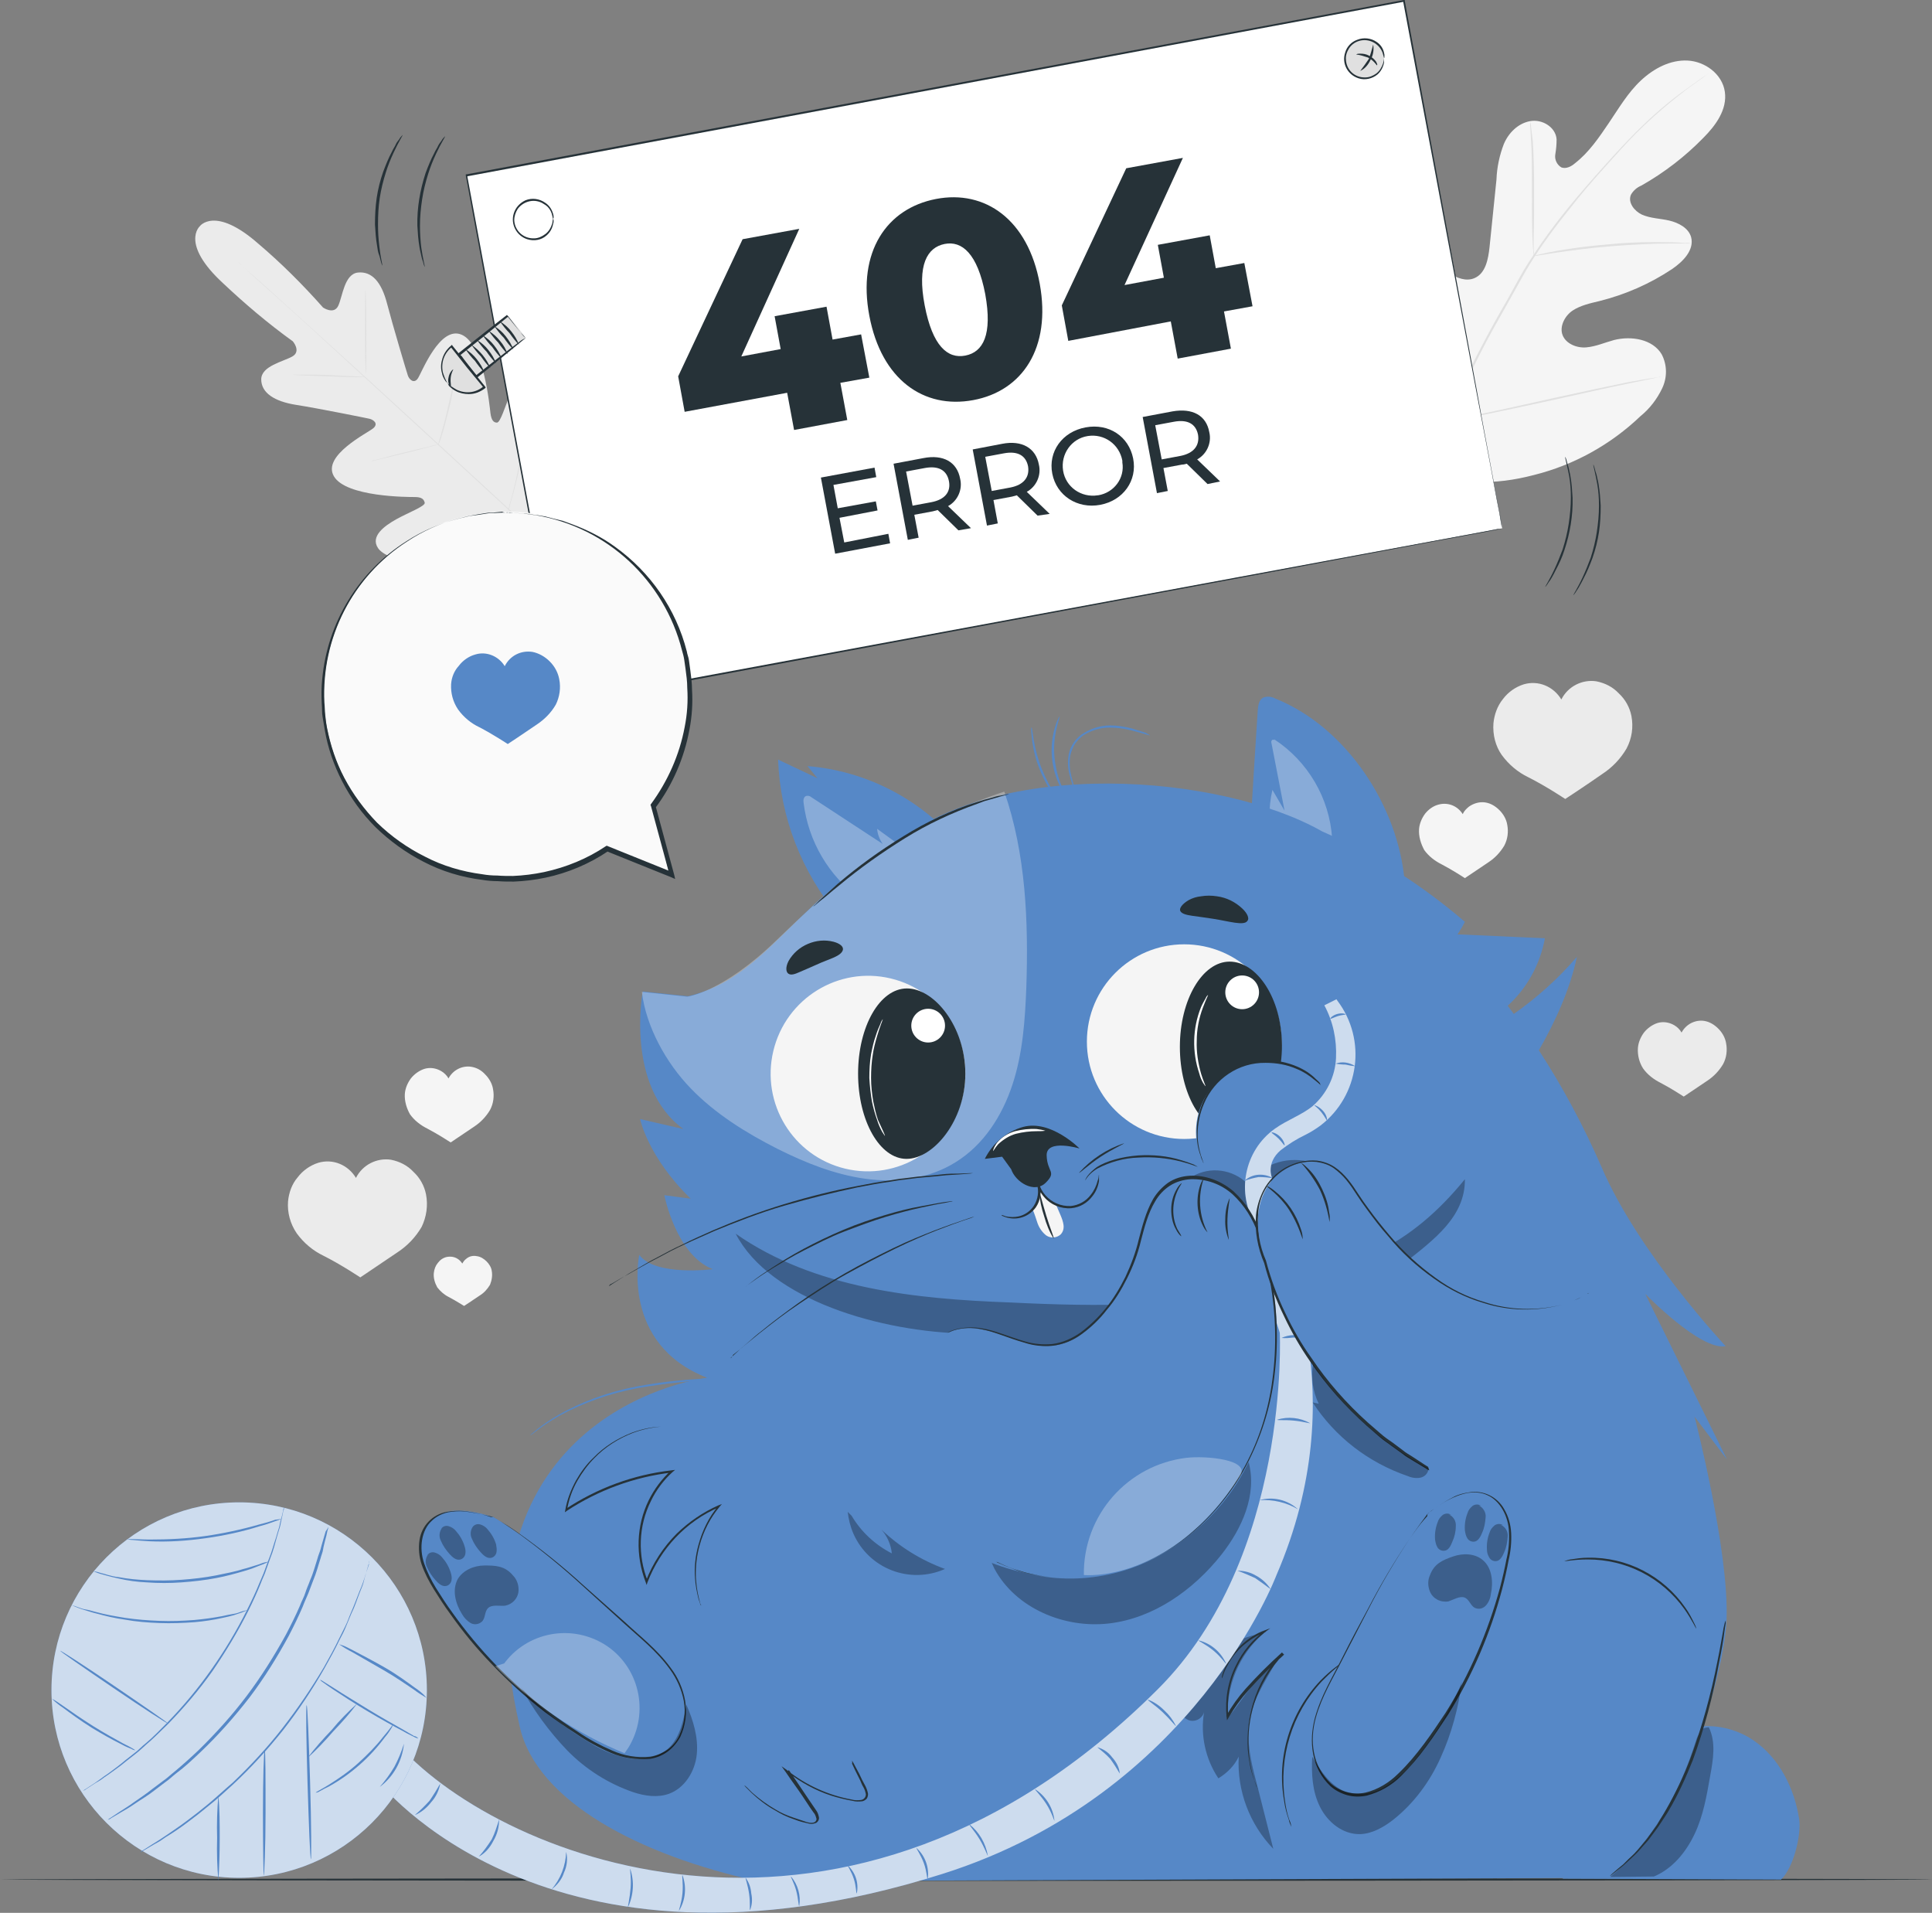 <?xml version="1.0" encoding="utf-8"?>
<!-- Generator: Adobe Illustrator 24.1.3, SVG Export Plug-In . SVG Version: 6.00 Build 0)  -->
<svg version="1.1" id="Layer_1" xmlns="http://www.w3.org/2000/svg" xmlns:xlink="http://www.w3.org/1999/xlink" x="0px" y="0px"
	 viewBox="0 0 446.7 442.2" style="enable-background:new 0 0 446.7 442.2;" xml:space="preserve">
<rect x="0" y="0" width="446.7" height="442.2" fill="#808080" stroke="none"/>
<style type="text/css">
	.st0{fill:#EBEBEB;}
	.st1{fill:#F5F5F5;}
	.st2{fill:#E0E0E0;}
	.st3{fill:#263238;}
	.st4{fill:#5688C7;}
	.st5{opacity:0.3;}
	.st6{fill:#FFFFFF;}
	.st7{opacity:0.7;}
	.st8{fill:#FAFAFA;}
</style>
<g id="background-complete--inject-1">
	<path class="st0" d="M66.6,277.7c0.2-2,0.9-4,2.2-5.5c1.2-1.6,2.9-2.8,4.8-3.4c3.4-1,6.9,0.5,8.7,3.5c1.5-3,4.8-4.7,8.1-4.2
		c2,0.4,3.8,1.3,5.2,2.8c1.5,1.4,2.5,3.2,2.9,5.2c0.5,2.6,0.1,5.2-1,7.5c-1.4,2.4-3.3,4.4-5.6,5.9c-3.7,2.5-8.6,5.8-8.6,5.8
		s-4.5-3-8.5-5c-2.5-1.2-4.6-3-6.2-5.2C67.1,282.9,66.4,280.3,66.6,277.7z"/>
	<path class="st0" d="M345.3,167.2c0.2-2,0.9-4,2.2-5.6c1.2-1.6,2.9-2.8,4.8-3.4c3.4-1,6.9,0.5,8.7,3.5c1.5-3,4.8-4.7,8.1-4.2
		c2,0.4,3.8,1.3,5.2,2.8c1.5,1.4,2.5,3.2,2.9,5.2c0.5,2.6,0.1,5.2-1.1,7.5c-1.4,2.4-3.3,4.4-5.6,5.9c-3.7,2.6-8.6,5.8-8.6,5.8
		s-4.5-3-8.5-5c-2.5-1.2-4.6-3-6.2-5.2C345.8,172.5,345.1,169.9,345.3,167.2z"/>
	<path class="st1" d="M93.6,252.9c0.1-1.3,0.6-2.5,1.4-3.6c0.8-1,1.9-1.8,3.1-2.2c1.3-0.4,2.7-0.2,3.9,0.5c0.7,0.4,1.3,1,1.7,1.7
		c1-1.9,3.1-3,5.2-2.7c1.3,0.2,2.4,0.8,3.3,1.8c0.9,0.9,1.6,2.1,1.8,3.4c0.3,1.6,0.1,3.3-0.7,4.8c-0.9,1.5-2.1,2.8-3.6,3.8
		c-2.4,1.6-5.5,3.7-5.5,3.7s-2.9-1.9-5.4-3.2c-1.6-0.8-3-1.9-4-3.3C94,256.2,93.5,254.5,93.6,252.9z"/>
	<path class="st1" d="M328.1,191.7c0.1-1.3,0.6-2.5,1.4-3.6c0.8-1,1.9-1.8,3.1-2.1c2.2-0.6,4.4,0.3,5.6,2.2c0.3-0.7,0.8-1.2,1.4-1.7
		c1.1-0.8,2.5-1.2,3.8-1c1.3,0.2,2.4,0.9,3.3,1.8c0.9,0.9,1.6,2.1,1.8,3.4c0.3,1.6,0.1,3.3-0.7,4.8c-0.9,1.5-2.1,2.8-3.6,3.8
		c-2.4,1.6-5.5,3.7-5.5,3.7s-2.9-1.9-5.4-3.2c-1.6-0.8-3-1.9-4-3.3C328.5,195,328,193.4,328.1,191.7z"/>
	<path class="st0" d="M378.7,242.3c0.1-1.3,0.6-2.5,1.4-3.6c0.8-1,1.9-1.8,3.1-2.2c1.3-0.4,2.7-0.2,3.9,0.5c0.7,0.4,1.3,1,1.7,1.7
		c1-1.9,3.1-3,5.2-2.7c1.3,0.2,2.4,0.9,3.3,1.8c0.9,0.9,1.6,2.1,1.8,3.4c0.3,1.6,0.1,3.3-0.7,4.8c-0.9,1.5-2.1,2.8-3.6,3.8
		c-2.4,1.6-5.5,3.7-5.5,3.7s-2.9-1.9-5.4-3.2c-1.6-0.8-3-1.9-4-3.3C379,245.6,378.6,243.9,378.7,242.3z"/>
	<path class="st1" d="M100.3,294.3c0.1-0.9,0.4-1.7,0.9-2.3c0.5-0.7,1.2-1.2,2-1.4c0.9-0.2,1.8-0.1,2.6,0.4c0.5,0.3,0.8,0.7,1.1,1.1
		c0.2-0.4,0.5-0.8,0.9-1.1c0.7-0.6,1.6-0.8,2.5-0.6c0.8,0.1,1.6,0.6,2.2,1.2c0.6,0.6,1.1,1.4,1.2,2.2c0.2,1.1,0,2.2-0.4,3.2
		c-0.6,1-1.4,1.9-2.4,2.5c-1.6,1.1-3.6,2.4-3.6,2.4s-1.9-1.2-3.6-2.1c-1-0.5-1.9-1.3-2.6-2.2C100.5,296.5,100.2,295.4,100.3,294.3z"
		/>
	<path class="st0" d="M46.2,52.3c0,0-4.6,4,5.4,13.2c5.1,4.8,10.4,9.3,16.1,13.4c0,0,2,2.3-0.1,3.5s-7.2,2.2-7.2,5.3s3,5.1,8.1,5.9
		s16,3,16.9,3.2s2.2,1.1,0.9,2.2s-11.9,6.3-9.1,11.1s17.1,4.8,18.7,4.8s2.1,0.5,2.3,1.3s-3.6,2.2-6.5,3.8s-6.1,4-4.3,6.7
		c1.8,2.7,11.6,6.1,30.5,1.2l8.6-2.9l2-8.9c3.1-19.2-1.3-28.6-4.2-30.2s-4.9,1.8-6.2,4.9s-2.4,6.9-3.2,6.9s-1.3-0.6-1.5-2.2
		s-1.5-15.8-6.6-18.1s-9.3,8.8-10.2,10.1s-2,0.2-2.3-0.7s-3.5-11.6-4.8-16.6S86,62.7,82.8,63s-3.6,5.6-4.6,7.7s-3.5,0.4-3.5,0.4
		c-4.6-5.2-9.6-10.2-14.9-14.7C49.6,47.4,46.1,52.4,46.2,52.3"/>
	<path class="st2" d="M127.6,127c-7.4-6.7-20.5-18.8-31.7-29.1S74.5,78.2,67.1,71.5l-8.8-7.9c-1-0.9-1.8-1.7-2.4-2.2l-0.6-0.6
		l-0.2-0.2c0.1,0.1,0.2,0.1,0.2,0.2c0.2,0.1,0.4,0.3,0.6,0.6l2.4,2.1c2.1,1.8,5.1,4.5,8.8,7.9c7.4,6.7,17.7,16,28.9,26.3
		s24.3,22.4,31.7,29.2"/>
	<path class="st2" d="M67.7,86.6c0.2,0,0.5,0,0.7,0h1.8c1.5,0,3.6,0,5.9,0.1l5.9,0.3l1.8,0.1c0.2,0,0.4,0,0.7,0
		c-0.2,0-0.4,0.1-0.7,0.1c-0.4,0-1,0-1.8,0c-1.5,0-3.6-0.1-5.9-0.2l-5.9-0.2l-1.8-0.1C68.1,86.7,67.9,86.7,67.7,86.6z"/>
	<path class="st2" d="M84.6,86.3c-0.1,0-0.2-4.3-0.2-9.6s0-9.6,0.1-9.6s0.2,4.3,0.2,9.6S84.7,86.3,84.6,86.3z"/>
	<path class="st2" d="M101.2,103c0-0.2,0.1-0.4,0.2-0.6c0.1-0.5,0.3-1,0.5-1.7c0.4-1.5,1-3.5,1.5-5.8s1-4.3,1.3-5.8
		c0.1-0.7,0.3-1.3,0.4-1.8c0-0.2,0.1-0.4,0.2-0.7c0,0.2,0,0.4-0.1,0.7c-0.1,0.4-0.1,1-0.3,1.8c-0.2,1.5-0.6,3.6-1.2,5.9
		s-1.1,4.3-1.6,5.8c-0.2,0.7-0.4,1.3-0.6,1.7C101.4,102.6,101.3,102.8,101.2,103z"/>
	<path class="st2" d="M85.9,106.6c0.2-0.1,0.4-0.2,0.6-0.2l1.6-0.4c1.4-0.4,3.3-0.9,5.4-1.4s4-1,5.4-1.3l1.6-0.4
		c0.2,0,0.4-0.1,0.6-0.1c-0.2,0.1-0.4,0.2-0.6,0.2l-1.6,0.4c-1.4,0.4-3.3,0.9-5.4,1.4s-4,1-5.4,1.3l-1.6,0.4
		C86.3,106.6,86.1,106.6,85.9,106.6z"/>
	<path class="st2" d="M98.6,123.2c0.2-0.1,0.5-0.2,0.8-0.2l2.1-0.6c1.8-0.5,4.2-1.1,6.9-1.9s5.1-1.3,6.9-1.8l2.1-0.5
		c0.3-0.1,0.5-0.1,0.8-0.1c-0.2,0.1-0.5,0.2-0.7,0.3l-2.1,0.6c-1.8,0.5-4.2,1.1-6.9,1.8s-5.1,1.3-6.9,1.8l-2.1,0.5
		C99.2,123.1,98.9,123.1,98.6,123.2z"/>
	<path class="st2" d="M117.5,118c0-0.3,0.1-0.6,0.2-0.8c0.1-0.6,0.3-1.3,0.6-2.2c0.5-1.9,1.1-4.5,1.7-7.4s1.1-5.6,1.4-7.5
		c0.2-0.9,0.3-1.7,0.4-2.3c0-0.3,0.1-0.6,0.2-0.8c0,0.3,0,0.6-0.1,0.9c-0.1,0.5-0.2,1.3-0.3,2.3c-0.3,1.9-0.8,4.6-1.4,7.5
		s-1.3,5.5-1.8,7.4c-0.3,0.9-0.5,1.7-0.6,2.2C117.7,117.5,117.7,117.8,117.5,118z"/>
	<path class="st1" d="M328.6,108c-13.3-11.6-14.6-30.7-12.2-47.4c0.4-2.8,0.4-5.8,2-8.1s4.9-3.7,7.3-2.2c2,1.2,2.6,3.7,3.6,5.9
		c1.3,2.8,3.3,5.3,5.9,7c1.7,1.1,3.8,1.9,5.7,1.1c2.6-1.1,3.2-4.4,3.5-7.2c0.5-5.2,1.1-10.4,1.6-15.6c0.1-2.8,0.7-5.6,1.7-8.2
		c1.1-2.6,3.3-4.8,6.1-5.3s5.9,1.4,6.1,4.2c0,1.2-0.1,2.3-0.3,3.5c-0.2,1.2,0.4,2.4,1.4,3c1.1,0.4,2.3-0.2,3.2-1
		c3.2-2.5,5.5-5.9,7.8-9.3s4.4-7,7.4-9.8s6.8-4.8,10.8-4.6s8,3.1,8.6,7.2s-2.1,7.8-5,10.7c-4.2,4.3-9,8-14.3,11
		c-1,0.4-1.9,1.2-2.4,2.1c-0.8,1.8,0.8,3.8,2.5,4.6c2,0.9,4.3,0.9,6.4,1.4s4.4,1.7,5,3.8c0.8,3-1.9,5.7-4.4,7.4
		c-5.1,3.4-10.8,5.9-16.8,7.4c-2.1,0.5-4.4,1-6.2,2.2s-3.1,3.7-2.3,5.7s3.3,3,5.5,2.8s4.2-1.1,6.4-1.7c4-1,8.9-0.2,11,3.3
		c1.3,2.5,1.3,5.4,0.1,7.9c-1.2,2.5-2.9,4.7-5,6.4c-6.9,6.6-15.4,11.3-24.6,13.6C345.5,112.2,337.1,112.2,328.6,108"/>
	<path class="st2" d="M334.1,97.9c3.8-8.9,8.1-17.5,12.8-25.8c1.3-2.2,2.5-4.4,3.7-6.6s2.4-4.3,3.8-6.3c2.5-3.9,5.3-7.6,8.2-11.2
		c2.8-3.4,5.6-6.6,8.2-9.5s5.1-5.6,7.5-8c3.7-3.7,7.7-7.2,12-10.2c1.5-1.1,2.7-1.9,3.5-2.5l0.9-0.6c0.1-0.1,0.2-0.1,0.3-0.2
		c-0.1,0.1-0.2,0.2-0.3,0.2l-0.9,0.7c-0.8,0.6-2,1.4-3.5,2.5c-4.2,3.2-8.2,6.6-11.9,10.3c-2.4,2.4-4.8,5.1-7.4,8s-5.4,6.1-8.1,9.6
		c-2.9,3.6-5.7,7.3-8.2,11.2c-1.3,2-2.5,4.1-3.7,6.3l-3.7,6.6c-4.8,8.3-9,17-12.8,25.8"/>
	<path class="st2" d="M354.6,59.1c-0.1-0.4-0.1-0.8-0.1-1.2c-0.1-0.8-0.1-1.9-0.2-3.3c-0.1-2.8-0.1-6.7-0.1-11s0-8.2-0.2-11
		c-0.1-1.4-0.1-2.5-0.2-3.3c0-0.4,0-0.8,0-1.2c0.1,0.4,0.2,0.8,0.2,1.2c0.1,0.8,0.2,1.9,0.4,3.3c0.2,2.8,0.3,6.7,0.3,11
		s0,8.1-0.1,11v3.3C354.7,58.3,354.6,58.7,354.6,59.1z"/>
	<path class="st2" d="M391.2,56.3c-0.5,0-1,0-1.5,0c-0.9,0-2.3,0-3.9,0c-3.3,0-7.9,0.2-13,0.6s-9.6,1-12.9,1.5
		c-1.6,0.2-3,0.5-3.9,0.6c-0.5,0.1-1,0.2-1.4,0.2c0.5-0.2,0.9-0.3,1.4-0.4c0.9-0.2,2.2-0.5,3.9-0.8c3.3-0.6,7.9-1.2,12.9-1.6
		c4.3-0.4,8.7-0.5,13-0.4c1.7,0,3,0.1,3.9,0.2C390.2,56.1,390.7,56.2,391.2,56.3z"/>
	<path class="st2" d="M334.6,97.3c-0.1-0.1-0.2-0.3-0.2-0.5l-0.5-1.4c-0.4-1.2-1-2.9-1.6-5.1c-1.3-4.3-2.9-10.3-4.5-16.9
		s-3.2-12.6-4.4-17l-1.4-5.1c-0.1-0.6-0.3-1-0.4-1.4c-0.1-0.2-0.1-0.3-0.1-0.5c0.1,0.2,0.1,0.3,0.2,0.5c0.1,0.4,0.3,0.8,0.5,1.4
		c0.4,1.2,1,2.9,1.6,5.1c1.3,4.3,2.9,10.3,4.5,16.9s3.2,12.6,4.4,17l1.4,5.1c0.1,0.6,0.3,1,0.4,1.4C334.6,97,334.6,97.2,334.6,97.3z
		"/>
	<path class="st2" d="M384,87.1c-0.2,0.1-0.3,0.1-0.5,0.1l-1.4,0.3l-5.3,1.1c-4.5,0.9-10.6,2.3-17.4,3.8s-13,2.8-17.4,3.7
		c-2.2,0.4-4.1,0.7-5.3,1l-1.5,0.2c-0.2,0-0.3,0-0.5,0c0.2-0.1,0.3-0.1,0.5-0.1l1.4-0.3l5.3-1.1c4.5-0.9,10.6-2.3,17.4-3.8
		s13-2.8,17.4-3.7c2.2-0.4,4.1-0.7,5.3-0.9l1.5-0.2C383.6,87.1,383.8,87.1,384,87.1z"/>
</g>
<g id="Floor--inject-1">
	<path class="st3" d="M446.7,434.5c0,0.1-100,0.3-223.4,0.3S0,434.6,0,434.5s100-0.3,223.4-0.3S446.7,434.3,446.7,434.5z"/>
</g>
<g id="Character--inject-1">
	<path class="st4" d="M289.1,192.1c0.5-9.3,1.1-18.5,1.7-27.8c0.1-1.1,0.2-2.4,1.2-3c0.9-0.4,2-0.3,2.9,0.2
		c16.4,6.6,28.5,24.9,29.9,42.6"/>
	<g class="st5">
		<path class="st6" d="M294.6,170.9c7.8,5.1,12.8,13.6,13.4,22.9c0.2,1.1-0.1,2.2-0.7,3.2c-0.6,0.7-1.5,1.1-2.5,1.1
			c-0.9,0-1.8-0.2-2.7-0.4c-2.2-0.6-4.5-1.2-6.2-2.8c-1.5-1.6-2.4-3.7-2.4-5.9c0-2.2,0.2-4.3,0.7-6.4l2.8,4.8l-3-15.5
			c-0.1-0.3-0.1-0.6,0.1-0.8c0.2-0.2,0.6-0.1,0.6,0.1"/>
	</g>
	<path class="st4" d="M193.9,211.8c-8.6-10.2-13.5-22.9-14-36.2l9.1,4.3l-2.3-2.8c13.4,1.1,25.7,7.4,34.5,17.5"/>
	<g class="st5">
		<path class="st6" d="M198.9,207.8c-7.3-5.3-12-13.3-13.1-22.2c-0.1-0.6,0-1.4,0.6-1.6c0.4-0.1,0.9,0,1.2,0.3l16.5,10.8
			c-0.7-1-1.2-2.2-1.3-3.5l7,5.1c0.5,0.3,0.9,0.8,1.1,1.4c0,0.7-0.3,1.3-0.9,1.7c-2.4,2.1-5.7,2.9-8.8,1.9l3,2.6
			c-1.8,1.2-4,1.5-6.1,1.1c-0.2,1,0.2,2,1.1,2.6"/>
	</g>
	<path class="st4" d="M380.4,299.1c0,0,12.8,13.2,18.6,12.1c0,0-20.2-21.5-28.7-41.4c-4.1-9.4-8.9-18.4-14.5-27
		c3.8-6.6,7.2-14.1,8.8-21.6c-4.3,5-9.2,9.4-14.6,13.2c-0.4-0.6-0.9-1.2-1.4-1.9c4.5-4.1,7.5-9.6,8.6-15.6l-20.2-0.9
		c0.6-0.9,1.2-1.9,1.7-2.9c-9.9-8.5-21-15.6-33-20.9c-23.2-13.2-75-17.6-100.2,3.9c-22.6,13.2-28.6,30-46.4,34.2l-10.5-1.1
		c0,0-4.1,22,9.4,31.8l-10-2.3c0,0,1.8,8.8,11.7,18.4l-6.1-0.8c0,0,2.7,13.8,11.2,17.1c0,0-13.3,1.7-17-3.3c0,0-4.4,20.6,15.7,28.4
		c0,0-60.3,7.1-43.3,80.8c4,17.2,27.7,29.6,55.1,35.6l197-0.8c12-3.9,26.3-43.7,26.9-59.7s-7.4-46.9-7.4-46.9l7.5,9.9L380.4,299.1z"
		/>
	<path class="st4" d="M155.2,329.8c-11.3-0.7-22.4,8.1-24.4,19.3c7.4-4.9,15.8-8,24.5-9c-7.1,6.5-9.4,16.7-5.8,25.6
		c2.9-7.9,9-14.2,16.7-17.5c-5.3,6.4-6.9,15.1-4.2,23"/>
	<path class="st3" d="M162.1,371.2c-0.1-0.1-0.1-0.3-0.2-0.4c-0.1-0.3-0.2-0.7-0.4-1.2c-0.4-1.6-0.7-3.2-0.8-4.8
		c-0.2-2.6,0.1-5.2,0.8-7.7c0.9-3.3,2.4-6.4,4.6-9l0.2,0.3c-7.7,3.3-13.6,9.6-16.6,17.4l-0.2,0.6l-0.2-0.6c-2.4-6.2-2.2-13.1,0.7-19
		c1.3-2.6,3-4.9,5.2-6.9l0.2,0.5c-8.7,1-17.1,4.1-24.4,8.9l-0.4,0.3l0.1-0.5c0.4-2.4,1.3-4.7,2.5-6.9c1.1-1.9,2.4-3.7,4-5.2
		c2.5-2.6,5.6-4.5,8.9-5.8c2.2-0.8,4.4-1.3,6.7-1.4c0.8,0,1.4,0,1.8,0h0.5h0.1h-0.1h-0.5c-0.4,0-1,0-1.8,0c-2.3,0.2-4.5,0.7-6.6,1.5
		c-3.3,1.3-6.3,3.2-8.8,5.8c-1.5,1.5-2.8,3.3-3.9,5.2c-1.2,2.1-2,4.4-2.4,6.8l-0.4-0.2c7.4-4.9,15.8-8,24.6-9l0.8-0.1l-0.6,0.5
		c-2.1,1.9-3.8,4.2-5,6.7c-2.9,5.8-3.1,12.6-0.7,18.6h-0.5c1.6-4.2,4.1-8,7.2-11.1c2.8-2.7,6-4.9,9.6-6.5l0.8-0.3l-0.5,0.6
		c-2.2,2.6-3.7,5.6-4.6,8.8c-0.7,2.5-1,5-0.9,7.6c0.1,1.6,0.3,3.2,0.7,4.8c0.1,0.5,0.3,1,0.3,1.2
		C162.1,370.9,162.1,371.1,162.1,371.2z"/>
	<path class="st4" d="M361.7,360.9c12.6-2.7,25.3,3.9,30.5,15.6"/>
	<path class="st3" d="M392.2,376.5c-0.1,0-0.9-1.9-2.8-4.6c-5.2-7.2-13.4-11.4-22.3-11.4c-3.3,0-5.4,0.5-5.4,0.4
		c0.5-0.2,0.9-0.3,1.4-0.4c1.3-0.2,2.7-0.4,4-0.4c9-0.2,17.5,4.2,22.6,11.6c0.8,1.1,1.4,2.3,2,3.5
		C391.9,375.6,392.1,376,392.2,376.5z"/>
	<g class="st5">
		<path d="M292.2,377.5c-7.3,1.2-16.5,6.6-19.9,13.2c-0.7,1.4-0.1,1.6,0,3.1c0,1.6,0.9,3.1,2.4,3.8c1.4,0.6,3-0.1,3.6-1.5
			c0-0.1,0.1-0.2,0.1-0.3c-0.9,5.3,0.3,10.8,3.3,15.3c2-1.2,3.7-2.9,4.7-5c-0.4,7.9,2.5,15.6,8,21.3l-3.5-13.8
			c-1.3-5-2.5-9.2-2.2-14.4c0.4-5.5,3.6-10.1,6.1-14.6c-3.5,1.5-7.5,8.4-10.9,12.5c-0.4-7.4,2.6-14.5,8.1-19.4"/>
	</g>
	<path class="st3" d="M290.9,413.7c-0.1-0.2-0.2-0.4-0.3-0.6c-0.1-0.4-0.4-1-0.7-1.8c-0.8-2.2-1.2-4.6-1.4-6.9
		c-0.2-3.6,0.2-7.2,1.2-10.6c1.3-4.4,3.6-8.4,6.8-11.7l0.4,0.4c-2.9,2.6-5.7,5.4-8.3,8.3c-1.7,1.9-3.2,4-4.5,6.2l-0.4,0.7l-0.1-0.8
		c-0.4-4.1,0.3-8.3,2.2-12c1.5-3.1,3.8-5.9,6.6-7.9l0.2,0.3c-2,0.7-3.8,1.9-5.4,3.3c-1.2,1.1-2.2,2.3-3,3.7c-0.5,0.9-1,1.8-1.3,2.7
		c-0.1,0.3-0.2,0.7-0.4,1c0-0.1,0-0.2,0-0.3c0-0.2,0.1-0.4,0.2-0.8c0.3-1,0.8-1.9,1.3-2.8c0.8-1.4,1.8-2.7,3-3.8
		c1.6-1.5,3.4-2.7,5.4-3.4l1.3-0.5l-1.2,0.9c-2.7,2.1-4.9,4.7-6.4,7.8c-1.8,3.6-2.5,7.7-2.1,11.7l-0.5-0.1c1.3-2.3,2.8-4.4,4.5-6.3
		c2.6-2.9,5.4-5.7,8.4-8.4l0.4,0.4c-3.1,3.2-5.4,7.1-6.8,11.4c-1.1,3.4-1.5,7-1.3,10.5c0.1,2.3,0.5,4.7,1.2,6.9
		c0.2,0.8,0.5,1.4,0.6,1.8C290.8,413.3,290.8,413.5,290.9,413.7z"/>
	<path class="st4" d="M172.2,412.6c3.9,4.4,9.1,7.4,14.8,8.7c0.6,0.3,1.3,0.2,1.9-0.3c0.6-0.6,0.1-1.6-0.4-2.4l-6.4-9.4
		c4.5,3.6,9.9,5.9,15.6,6.8c0.9,0.1,2.1,0.1,2.6-0.7c0.3-0.7,0.2-1.6-0.2-2.2c-1-2.1-2-4.2-3.2-6.3"/>
	<path class="st3" d="M197,407c0.1,0.2,0.2,0.3,0.3,0.5l0.8,1.5c0.4,0.7,0.8,1.5,1.2,2.4c0.3,0.5,0.5,1,0.8,1.5
		c0.3,0.6,0.5,1.2,0.6,1.8c0,0.4-0.1,0.8-0.3,1.1c-0.3,0.3-0.6,0.5-1,0.6c-0.8,0.1-1.6,0.1-2.3-0.1c-1.7-0.3-3.3-0.7-4.9-1.2
		c-3.7-1.2-7.1-3.1-10.2-5.5l0.4-0.4l1.1,1.6l3.5,5.2l1.7,2.5c0.3,0.4,0.5,0.9,0.6,1.4c0.2,0.6-0.1,1.2-0.6,1.5
		c-0.5,0.2-1,0.3-1.5,0.2c-0.5-0.1-0.9-0.2-1.3-0.3c-0.9-0.2-1.7-0.5-2.5-0.8c-1.5-0.5-2.9-1.2-4.2-2c-2-1.1-3.8-2.5-5.4-4
		c-0.6-0.6-1-1-1.3-1.3c-0.2-0.2-0.3-0.3-0.4-0.5c0.2,0.1,0.3,0.3,0.5,0.4c0.3,0.3,0.7,0.7,1.3,1.3c1.7,1.5,3.5,2.8,5.4,3.9
		c1.3,0.8,2.7,1.4,4.2,1.9c0.8,0.3,1.6,0.5,2.4,0.8s1.8,0.6,2.5,0.2c0.3-0.2,0.5-0.6,0.3-1c-0.1-0.4-0.3-0.9-0.6-1.2
		c-0.6-0.8-1.1-1.6-1.7-2.5c-1.1-1.7-2.3-3.4-3.6-5.2l-1.1-1.6l-1-1.4l1.4,1c4.3,3.4,9.4,5.7,14.8,6.7c0.7,0.2,1.4,0.2,2.2,0.1
		c0.6-0.1,1.1-0.6,1.1-1.3c-0.1-0.6-0.3-1.2-0.6-1.7c-0.3-0.5-0.5-1-0.7-1.5l-1.2-2.4l-0.7-1.5C197.1,407.4,197,407.2,197,407z"/>
	<g class="st5">
		<path d="M196.9,350.4c2.2,3.7,5.4,6.7,9.3,8.7c-0.2-2.1-1.1-4-2.4-5.5c4.2,4,9.2,7.1,14.7,9.1c-8.1,3.6-17.6,0-21.2-8.2
			c-0.7-1.6-1.1-3.3-1.3-5"/>
	</g>
	<g class="st5">
		<path d="M170.1,285.2c7.9,15.3,33.6,22.8,53.8,23.1c6.2,0.1,15,4.7,21.2,4.1c13.8-1.3,25.1-8.8,38.9-10c8.6-0.7,17.3-1,25.8-2.5
			s8.1-2.5,14.9-7.9s14.1-10.7,14-19.4c-12.7,15.6-25.3,20.4-44.9,25s-40,4.5-60.1,3.5C211.6,300.3,188.3,297.9,170.1,285.2"/>
	</g>
	<path class="st4" d="M238.5,168.1c0.1,0,0.2,1.1,0.5,2.9c0.4,2.3,1,4.6,1.9,6.8c0.9,2.2,2,4.3,3.3,6.3c0.6,0.8,1.2,1.6,1.7,2.4
		c0,0-0.2-0.2-0.6-0.6c-0.5-0.5-1-1.1-1.4-1.7c-1.4-1.9-2.6-4-3.5-6.3c-0.9-2.2-1.5-4.6-1.8-7c-0.1-0.7-0.1-1.4-0.2-2.2
		C238.4,168.6,238.4,168.4,238.5,168.1z"/>
	<path class="st4" d="M245,165.6c0.1,0-0.3,1-0.7,2.7c-0.5,2.2-0.7,4.4-0.5,6.6c0.2,2.2,0.7,4.4,1.5,6.4c0.6,1.6,1.2,2.5,1.1,2.5
		s-0.2-0.2-0.5-0.6c-0.4-0.6-0.7-1.2-1-1.8c-1.9-4.1-2.3-8.8-1-13.2c0.2-0.7,0.4-1.3,0.7-1.9C244.8,165.8,245,165.6,245,165.6z"/>
	<path class="st4" d="M122.6,331.8c0.1-0.1,0.3-0.3,0.4-0.4c0.3-0.2,0.7-0.6,1.2-1c1.5-1.2,3.2-2.3,4.9-3.3
		c5.6-3.2,11.8-5.4,18.2-6.6c6.4-1.2,12.8-1.8,19.3-1.9c2.5-0.1,4.5-0.1,5.9-0.1h1.6c0.2,0,0.4,0,0.6,0c-0.2,0-0.4,0.1-0.6,0.1
		l-1.6,0.1l-5.9,0.2c-6.4,0.2-12.8,0.9-19.2,2c-6.3,1.2-12.4,3.3-18.1,6.4c-1.7,1-3.3,2-4.9,3.2
		C123.2,331.4,122.6,331.9,122.6,331.8z"/>
	<path class="st4" d="M265.9,170c0,0.1-1.7-0.5-4.5-1.2c-1.6-0.4-3.3-0.6-4.9-0.6c-2,0-4,0.6-5.7,1.6c-0.9,0.5-1.6,1.3-2.2,2.1
		c-0.5,0.8-0.9,1.7-1.1,2.6c-0.3,1.6-0.2,3.3,0.2,4.9c0.7,2.8,1.4,4.4,1.3,4.4c-0.2-0.4-0.4-0.7-0.5-1.1c-0.5-1-0.8-2.1-1.1-3.2
		c-0.5-1.6-0.6-3.4-0.3-5.1c0.2-1,0.6-2,1.2-2.8c0.6-0.9,1.5-1.7,2.4-2.2c1.8-1.1,3.9-1.7,6-1.7c1.7,0,3.4,0.3,5,0.7
		c1.4,0.4,2.5,0.8,3.2,1C265.2,169.6,265.6,169.8,265.9,170z"/>
	<path class="st4" d="M416,420.6c-1.1-7.2-4.6-14.2-10.6-18.3s-14.7-4.6-20.4-0.1l-23.7,32.1l50.5,0.2
		C414.6,431.9,416.5,424.4,416,420.6z"/>
	<g class="st5">
		<path d="M382.4,433.8c4.3-1.8,7.4-5.6,9.4-9.8s2.8-8.8,3.6-13.4c0.7-3.8,1.4-7.8-0.3-11.3c-0.8,0-1.6,0.3-2,1
			c-0.4,0.7-0.8,1.4-1,2.2c-3.9,12.3-9.9,23-19.8,31.4"/>
	</g>
	<g class="st5">
		<path class="st6" d="M232.2,183c5,14.4,5.6,30,5.1,45.2c-0.3,7.6-0.8,15.2-3.2,22.5s-6.7,14-13.2,18c-6.1,3.8-13.6,4.8-20.8,3.8
			s-13.9-3.7-20.3-6.9c-7.3-3.7-14.4-8.1-20.1-14s-10.3-14.2-11.3-22.3l10.5,1.1c0,0,8.1-0.9,20.7-13.1
			c13.8-13.3,16.3-14.9,26.6-21.9C214.4,190.2,223.1,186,232.2,183z"/>
	</g>
	<g class="st5">
		<path d="M275.8,271.9c4.1-2.3,9.2-1.6,12.6,1.7c3.3-4.3,8.7-6.3,14-5.1c-3.1,1.2-6,2.9-8.6,5.1c-2.5,2.3-4.2,5.5-3.9,8.9
			c-3.1-3.3-6.6-6.2-10.5-8.5c-1.6-1-3.8-1.8-5.3-0.7"/>
	</g>
	<path class="st4" d="M310.2,384.5c-11.9,8.6-16.7,24-11.6,37.8"/>
	<path class="st3" d="M298.6,422.3c-0.1-0.1-0.1-0.3-0.2-0.4c-0.1-0.3-0.3-0.6-0.4-1.2c-0.5-1.4-0.9-2.9-1.1-4.4
		c-1.8-10.1,1.4-20.5,8.5-27.9c1.1-1.1,2.2-2.1,3.4-3c0.4-0.3,0.8-0.6,1-0.7s0.4-0.2,0.4-0.2c-0.4,0.4-0.8,0.7-1.3,1.1
		c-1.2,1-2.2,2-3.3,3.1c-6.9,7.4-10,17.6-8.5,27.6c0.2,1.5,0.5,3,1,4.4C298.4,421.3,298.5,421.8,298.6,422.3z"/>
	<path class="st4" d="M330.1,349.9c4.1-3.1,9.4-6.4,14-4.2c2.6,1.4,4.4,4,4.8,6.9c0.4,2.9,0.2,5.8-0.5,8.7
		c-3.4,16.5-10.7,32-21.3,45.1c-3.9,4.8-9.3,9.6-15.3,8.3c-5.6-1.2-8.8-7.6-8.4-13.3s3.2-10.9,5.9-16
		C315.6,373.4,321.7,360.2,330.1,349.9"/>
	<path class="st3" d="M330.1,349.9c-0.1,0.1-0.2,0.3-0.3,0.4l-0.8,1.1c-0.7,0.9-1.7,2.4-3,4.2c-3.5,5.3-6.7,10.7-9.6,16.4l-6,11.6
		c-2.1,4.2-4.8,8.5-6.2,13.6c-0.7,2.6-0.9,5.3-0.4,7.9c0.5,2.8,1.9,5.3,3.9,7.2c1,0.9,2.3,1.6,3.7,2c1.4,0.4,2.9,0.4,4.3,0.1
		c2.9-0.7,5.5-2.3,7.6-4.4c2.2-2.1,4.1-4.4,5.9-6.8c1.8-2.4,3.4-4.8,5-7.2c5.6-8.9,9.8-18.7,12.6-28.9c0.6-2.3,1.1-4.5,1.5-6.6
		c0.5-2,0.7-4.1,0.6-6.2c-0.1-3.9-2.2-7.5-5.1-8.7c-1.3-0.6-2.8-0.7-4.3-0.5c-1.2,0.2-2.4,0.6-3.5,1.1c-1.6,0.7-3,1.6-4.4,2.6
		l-1.1,0.8C330.3,349.8,330.2,349.9,330.1,349.9l0.4-0.3c0.2-0.2,0.6-0.5,1.1-0.8c1.4-1,2.8-1.9,4.4-2.7c1.1-0.6,2.3-0.9,3.6-1.1
		c3.3-0.6,6.6,1,8.2,3.9c1,1.7,1.5,3.6,1.6,5.5c0.1,2.1-0.1,4.2-0.6,6.3c-0.4,2.2-0.9,4.4-1.5,6.7c-2.7,10.2-6.9,20-12.5,29
		c-1.6,2.4-3.2,4.9-5,7.3c-1.8,2.5-3.8,4.8-5.9,6.9c-2.2,2.2-4.9,3.7-7.9,4.5c-1.5,0.3-3,0.3-4.5-0.1c-1.4-0.4-2.8-1.1-3.9-2.1
		c-2.1-2-3.5-4.6-4-7.5c-0.5-2.7-0.3-5.5,0.4-8.2c1.4-5.2,4.1-9.5,6.2-13.7s4.2-8.1,6.1-11.6c2.9-5.6,6.2-11.1,9.7-16.3
		c1.3-1.8,2.3-3.2,3.1-4.1l0.9-1C330,350.1,330.1,350,330.1,349.9z"/>
	<g class="st5">
		<path d="M330.6,364.2L330.6,364.2c1-2.8,3.1-3.6,5.4-4.4s5.1-0.7,6.9,0.9c2.1,1.8,2.4,5.1,1.8,7.8c-0.1,1-0.5,1.9-1.1,2.6
			c-0.7,0.8-1.7,1-2.6,0.6c-1-0.5-1.3-2-2.4-2.4s-2.5,0.5-3.7,0.9c-1.8,0.3-3.6-0.6-4.3-2.3C330.1,366.6,330.1,365.3,330.6,364.2z"
			/>
	</g>
	<g class="st5">
		<path d="M335,350.1c1.1,0.5,1.7,1.6,1.6,2.7c0,1.3-0.3,2.5-0.8,3.6c-0.4,1-0.9,2.1-2,2.1c-0.6,0-1.2-0.3-1.5-0.9
			c-0.3-0.5-0.4-1.1-0.5-1.7c-0.1-1.4,0.1-2.7,0.6-4c0.2-0.7,0.6-1.2,1.2-1.7c0.6-0.4,1.4-0.4,1.9,0"/>
	</g>
	<g class="st5">
		<path d="M347,352.5c1.1,0.5,1.7,1.6,1.6,2.7c-0.1,1.3-0.3,2.5-0.8,3.6c-0.4,1-1,2.1-2,2.1c-0.6,0-1.2-0.3-1.5-0.9
			c-0.3-0.5-0.5-1.1-0.5-1.7c-0.1-1.4,0.1-2.7,0.6-4c0.2-0.7,0.6-1.2,1.2-1.7c0.6-0.4,1.4-0.4,1.9,0"/>
	</g>
	<g class="st5">
		<path d="M341.9,348c1,0.5,1.7,1.6,1.6,2.7c-0.1,1.3-0.3,2.5-0.8,3.6c-0.4,1-1,2.1-2,2.1c-0.6,0-1.2-0.3-1.5-0.9
			c-0.3-0.5-0.4-1.1-0.5-1.7c-0.1-1.4,0.1-2.7,0.6-4c0.2-0.7,0.6-1.2,1.2-1.7c0.6-0.4,1.4-0.4,1.9,0"/>
	</g>
	<g class="st5">
		<path d="M338,388.8c-0.8,6.1-2.4,12-4.9,17.5c-2.5,5.6-6.2,10.6-11,14.4c-2.2,1.7-4.8,3.2-7.6,3.3c-4,0.1-7.5-2.7-9.3-6.3
			s-2-7.6-1.8-11.6c1.9,3.2,4.1,6.6,7.5,8c3.1,1,6.5,0.7,9.3-1c2.8-1.7,5.2-3.9,7.1-6.4c4.3-5.2,7.8-11,10.5-17.3"/>
	</g>
	<path class="st4" d="M114.1,350.7c-4.9-1.5-11-2.8-14.6,0.9c-1.9,2.3-2.7,5.3-2,8.2c0.7,2.8,1.9,5.5,3.5,8
		c8.9,14.3,21.2,26.3,35.7,34.9c5.3,3.1,12.1,5.7,17.2,2.4c4.8-3.1,5.5-10.2,3.2-15.4s-6.8-9.1-11.1-12.9
		C135.9,367.6,125.5,357.5,114.1,350.7"/>
	<path class="st3" d="M114.1,350.7c0,0,0.1,0.1,0.4,0.2l1.1,0.7c1,0.6,2.5,1.5,4.3,2.8c5.2,3.7,10.1,7.6,14.8,11.9l9.8,8.7
		c3.4,3.2,7.5,6.3,10.6,10.6c1.7,2.2,2.8,4.8,3.3,7.5c0.5,2.9,0.1,5.8-1.1,8.4c-0.7,1.3-1.7,2.5-2.9,3.4c-1.2,0.9-2.7,1.5-4.2,1.7
		c-3.1,0.3-6.2-0.2-9-1.4c-2.8-1.2-5.5-2.7-8-4.4c-2.5-1.6-4.9-3.3-7.2-5c-4.4-3.4-8.5-7.1-12.3-11.1c-3.5-3.6-6.7-7.5-9.6-11.6
		c-1.4-1.9-2.6-3.8-3.8-5.7c-1.1-1.8-2.1-3.7-2.8-5.7c-0.6-1.8-0.8-3.8-0.5-5.7c0.5-3.3,3-5.9,6.3-6.5c1.2-0.2,2.5-0.3,3.8-0.2
		c1.7,0.2,3.4,0.5,5.1,1c0.6,0.2,1,0.3,1.3,0.4L114.1,350.7l-0.4-0.1l-1.3-0.3c-1.7-0.4-3.4-0.7-5.1-0.9c-1.2-0.1-2.5,0-3.7,0.2
		c-1.4,0.3-2.8,1-3.8,2c-2.3,2.1-3,6.2-1.7,9.9c0.7,2,1.6,3.8,2.7,5.6c1.2,1.9,2.4,3.8,3.8,5.7c6.1,8.6,13.5,16.2,21.9,22.6
		c2.3,1.7,4.7,3.4,7.2,5c2.5,1.7,5.1,3.1,7.9,4.3c2.7,1.2,5.7,1.7,8.7,1.4c1.4-0.2,2.8-0.8,4-1.6c1.1-0.8,2.1-1.9,2.7-3.2
		c1.2-2.5,1.6-5.3,1.1-8.1c-0.5-2.6-1.6-5.1-3.2-7.3c-3.1-4.3-7.1-7.4-10.6-10.6l-9.7-8.8c-4.7-4.3-9.6-8.3-14.7-12
		c-1.8-1.3-3.3-2.2-4.3-2.9l-1.1-0.7L114.1,350.7z"/>
	<g class="st5">
		<path d="M118.6,364.2L118.6,364.2c-1.9-2.3-4.2-2.3-6.6-2.3s-5,1.1-6.2,3.2c-1.3,2.5-0.5,5.6,1,8c0.5,0.9,1.2,1.6,2,2.1
			c0.9,0.5,2,0.3,2.7-0.4c0.8-0.9,0.5-2.3,1.4-3.1s2.5-0.4,3.8-0.5c1.8-0.3,3.2-1.8,3.2-3.7C119.9,366.3,119.5,365.1,118.6,364.2z"
			/>
	</g>
	<g class="st5">
		<path d="M109.6,352.6c-0.8,0.8-1,2.1-0.5,3.1c0.5,1.2,1.2,2.2,2,3.1c0.7,0.8,1.6,1.6,2.6,1.3c0.6-0.2,1-0.7,1.1-1.3
			c0.1-0.6,0-1.2-0.1-1.8c-0.4-1.3-1.1-2.5-2-3.5c-0.4-0.5-1-0.9-1.7-1.1c-0.7-0.2-1.4,0.1-1.8,0.7"/>
	</g>
	<g class="st5">
		<path d="M99.2,359.1c-0.8,0.8-1,2.1-0.5,3.1c0.5,1.2,1.2,2.2,2,3.1c0.7,0.8,1.6,1.6,2.6,1.3c0.6-0.2,1-0.7,1.1-1.3
			c0.1-0.6,0-1.2-0.2-1.8c-0.4-1.3-1.1-2.5-2-3.5c-0.4-0.5-1-0.9-1.7-1.1c-0.7-0.2-1.4,0.1-1.8,0.7"/>
	</g>
	<g class="st5">
		<path d="M102.4,353c-0.8,0.8-1,2.1-0.5,3.1c0.5,1.2,1.2,2.2,2,3.1c0.7,0.8,1.6,1.6,2.6,1.3c0.6-0.2,1-0.7,1.1-1.3
			c0.1-0.6,0-1.2-0.2-1.8c-0.4-1.3-1.1-2.5-2-3.5c-0.4-0.5-1-0.9-1.7-1.1c-0.7-0.2-1.4,0.1-1.8,0.7"/>
	</g>
	<g class="st5">
		<path d="M120.4,389.9c2.9,5.4,6.5,10.3,10.7,14.7c4.3,4.4,9.5,7.7,15.3,9.7c2.7,0.9,5.6,1.3,8.2,0.4c3.7-1.3,6.1-5.2,6.5-9.1
			s-0.8-7.9-2.4-11.5c-0.7,3.7-1.5,7.6-4.2,10.1c-2.5,2.1-5.8,2.9-9,2.3c-3.2-0.6-6.2-1.8-8.9-3.5c-5.8-3.4-11.2-7.6-15.8-12.5"/>
	</g>
	<g class="st5">
		<path class="st6" d="M116.7,384.5c-0.3,0.4-0.6,0.8-0.9,1.2c5-8.1,15.7-10.6,23.9-5.6c8.1,5,10.6,15.7,5.6,23.9
			c-0.3,0.4-0.6,0.9-0.9,1.3c-11.2-4.6-21.4-11.5-29.9-20.1"/>
	</g>
	<path class="st3" d="M399,374.6c0,0.2,0,0.4,0,0.7c-0.1,0.5-0.2,1.1-0.3,1.9c-0.2,1.7-0.6,4.1-1.2,7c-1.4,7.7-3.4,15.3-6.1,22.7
		c-1.6,4-3.4,8-5.6,11.7c-0.5,0.9-1.1,1.7-1.6,2.5l-0.8,1.2l-0.8,1.1l-1.5,2c-0.5,0.6-1.1,1.2-1.6,1.8s-1,1.1-1.5,1.6l-1.4,1.3
		l-1.2,1.1l-1.1,0.9l-1.5,1.2c-0.2,0.2-0.4,0.3-0.6,0.4c0.2-0.2,0.3-0.3,0.5-0.5l1.5-1.3l1.1-0.9l1.2-1.2l1.4-1.3
		c0.5-0.5,0.9-1,1.4-1.6l1.5-1.8l1.5-2.1l0.8-1.1c0.2-0.4,0.5-0.8,0.7-1.2c0.5-0.8,1-1.6,1.5-2.5c2.1-3.7,4-7.6,5.5-11.6
		c2.7-7.3,4.8-14.9,6.3-22.6c0.6-2.9,1-5.3,1.3-7c0.1-0.8,0.3-1.4,0.4-1.9C398.8,375.1,398.9,374.8,399,374.6z"/>
	<path class="st3" d="M168.9,314c0.1-0.2,0.3-0.3,0.5-0.5l1.4-1.3c0.6-0.6,1.4-1.2,2.3-2s1.9-1.7,3.1-2.6c2.3-1.9,5.1-4,8.3-6.3
		s6.8-4.6,10.8-6.9s7.8-4.2,11.3-5.9s6.8-3,9.6-4.1c1.4-0.5,2.6-1,3.8-1.4s2.1-0.7,2.9-1l1.8-0.6c0.2-0.1,0.4-0.1,0.6-0.2
		c-0.2,0.1-0.4,0.2-0.6,0.3l-1.8,0.6c-0.8,0.3-1.7,0.6-2.8,1s-2.4,0.9-3.7,1.4c-2.8,1.1-6,2.5-9.5,4.2s-7.3,3.7-11.3,5.9
		s-7.5,4.6-10.8,6.8s-6,4.3-8.4,6.2c-1.2,0.9-2.2,1.8-3.1,2.5s-1.7,1.4-2.3,1.9l-1.5,1.2C169.3,313.7,169.1,313.9,168.9,314z"/>
	<path class="st3" d="M140.8,297.3c0,0,0.1,0,0.2-0.1l0.6-0.4l2.2-1.4c0.9-0.6,2.1-1.3,3.5-2.1s3-1.8,4.8-2.7l2.8-1.5
		c1-0.5,2-1,3.1-1.5c2.1-1.1,4.5-2.1,6.9-3.2c4.9-2.1,10.4-4.2,16.3-6s11.6-3.2,16.9-4.2c2.6-0.5,5.1-1,7.5-1.3
		c1.2-0.2,2.3-0.4,3.4-0.5l3.2-0.4c2-0.2,3.8-0.3,5.4-0.5s3-0.2,4.1-0.2l2.6-0.1h0.7c0.1,0,0.2,0,0.2,0h-0.2l-0.7,0.1l-2.6,0.2
		c-1.1,0.1-2.5,0.1-4.1,0.3s-3.4,0.3-5.4,0.5l-3.1,0.4c-1.1,0.1-2.2,0.3-3.4,0.5c-2.4,0.3-4.8,0.8-7.5,1.3
		c-5.2,1.1-10.9,2.5-16.8,4.2s-11.4,3.9-16.3,5.9c-2.4,1.1-4.8,2.1-6.9,3.1c-1.1,0.5-2.1,1-3.1,1.5l-2.8,1.5
		c-1.8,0.9-3.4,1.8-4.8,2.6s-2.6,1.5-3.6,2l-2.2,1.3l-0.6,0.3C140.8,297.2,140.8,297.3,140.8,297.3z"/>
	<path class="st3" d="M259.9,264.3c0.1,0.1-2.5,1.2-5.4,3.1s-4.9,3.9-5,3.7C252.3,268,255.9,265.6,259.9,264.3L259.9,264.3z"/>
	<path class="st3" d="M276.9,269.7c0,0.1-1.5-0.6-3.9-1.2c-3.2-0.8-6.5-1.1-9.8-0.9c-3.3,0.1-6.5,1-9.4,2.5
		c-1.2,0.7-2.2,1.6-2.9,2.8c0.1-0.4,0.3-0.7,0.5-1c0.6-0.8,1.4-1.5,2.2-2.1c2.2-1.4,5.7-2.4,9.6-2.7c3.3-0.2,6.7,0.1,9.9,1.1
		c1,0.3,1.9,0.6,2.9,1C276.2,269.3,276.5,269.5,276.9,269.7z"/>
	<path class="st1" d="M244,278.1l1.2,2.8c0.3,0.7,0.6,1.5,0.7,2.3c0.1,0.8-0.1,1.6-0.7,2.2c-0.9,0.8-2.3,0.9-3.3,0.2
		c-0.9-0.7-1.6-1.7-2-2.8c-0.4-1.1-0.7-2.3-1.2-3.3c1.3-1.2,1.9-3,1.6-4.8C240.4,274.7,241.4,277.9,244,278.1z"/>
	<path class="st3" d="M227.7,267.9c1.8-3.6,5-6.3,8.9-7.4c6.4-1.7,13,5,13,5s-7.7-2.3-7.6,1.6s2.4,3.7-0.2,6.3s-7-0.1-8-3.1
		l-2.1-2.9L227.7,267.9z"/>
	<path class="st3" d="M254.1,271.6c0,0,0,0.1,0,0.4c0,0.3,0,0.7,0,1c-0.2,1.3-0.7,2.5-1.5,3.5c-1.2,1.6-2.9,2.6-4.9,2.8
		c-2.4,0.2-4.8-0.8-6.3-2.6c-0.8-0.9-1.3-1.9-1.6-3.1l0.5-0.1c0.6,1.9,0.3,4-0.8,5.6c-1.6,2.2-4.3,3.1-6.9,2.3
		c-0.3-0.1-0.5-0.2-0.8-0.3c-0.2-0.1-0.2-0.1-0.2-0.2s0.4,0.1,1,0.3c1,0.2,2,0.2,2.9,0c1.4-0.3,2.7-1.2,3.5-2.4
		c1-1.5,1.3-3.5,0.7-5.2l0.5-0.1c0.3,1.1,0.8,2,1.5,2.8c1.5,1.7,3.6,2.6,5.9,2.5c1.8-0.2,3.5-1.1,4.6-2.6c0.8-1,1.3-2.1,1.6-3.3
		C254.1,272.2,254,271.6,254.1,271.6z"/>
	<path class="st6" d="M241.7,261.4c-0.7,0.1-1.3,0.1-2,0.1c-1.6,0-3.2,0.2-4.8,0.6c-1.5,0.4-2.9,1.3-4.1,2.4
		c-0.8,0.9-1.1,1.6-1.2,1.6c0.1-0.7,0.5-1.3,0.9-1.9c1.1-1.3,2.5-2.2,4.2-2.7c1.6-0.4,3.3-0.6,5-0.5
		C240.4,261.1,241.1,261.2,241.7,261.4z"/>
	<path class="st3" d="M243.6,286.3c-1-1.6-1.7-3.4-2.2-5.2c-0.6-1.8-1-3.6-1.1-5.5c0.1,0,0.7,2.4,1.6,5.4S243.8,286.2,243.6,286.3z"
		/>
	<path class="st3" d="M172.4,297.5c0.1-0.1,0.3-0.2,0.4-0.4l1.2-0.9c1-0.8,2.6-1.9,4.6-3.2s4.4-2.8,7.2-4.3s5.9-3,9.2-4.4
		s6.6-2.5,9.6-3.4s5.8-1.6,8.1-2s4.2-0.8,5.6-1l1.5-0.2c0.2,0,0.4,0,0.5,0c-0.2,0.1-0.3,0.1-0.5,0.1l-1.5,0.3
		c-1.3,0.2-3.2,0.6-5.5,1.1s-5,1.2-8,2.1s-6.2,2.1-9.6,3.4s-6.4,2.9-9.2,4.3s-5.2,2.9-7.2,4.1s-3.6,2.3-4.7,3.1l-1.3,0.9
		C172.6,297.4,172.4,297.5,172.4,297.5z"/>
	
		<ellipse transform="matrix(0.232 -0.973 0.973 0.232 -87.344 385.78)" class="st1" cx="200.6" cy="248.2" rx="22.6" ry="22.5"/>
	<path class="st3" d="M223.2,248.2c0,10.9-7.4,19.7-13.6,19.7s-11.2-8.8-11.2-19.7s5-19.7,11.3-19.7S223.2,237.3,223.2,248.2z"/>
	<circle class="st6" cx="214.6" cy="237.1" r="3.9"/>
	<path class="st6" d="M204.6,262.6c-0.2-0.3-0.4-0.6-0.6-0.9c-0.5-0.9-0.9-1.8-1.2-2.8c-0.5-1.4-0.9-2.8-1.2-4.3
		c-0.3-1.8-0.5-3.6-0.6-5.4c0-1.8,0.1-3.7,0.4-5.5c0.3-1.5,0.6-2.9,1.1-4.3c0.3-1,0.7-1.9,1.1-2.8c0.1-0.4,0.3-0.7,0.5-1
		c0.1,0-0.6,1.5-1.3,3.9c-0.4,1.4-0.8,2.8-1,4.3c-0.3,1.8-0.4,3.6-0.4,5.4c0,1.8,0.2,3.6,0.5,5.4c0.3,1.4,0.6,2.9,1.1,4.3
		C204,261.1,204.7,262.5,204.6,262.6z"/>
	<path class="st3" d="M194.9,219.5c-0.1,0.7-0.9,1.3-2,1.8s-2.6,1-4.1,1.7s-2.8,1.2-3.9,1.7c-1.1,0.5-2,0.8-2.6,0.4s-0.7-1.5,0-2.9
		c1-1.8,2.6-3.2,4.5-4c1.9-0.8,3.9-1,5.9-0.5C194.2,218.1,195,218.8,194.9,219.5z"/>
	<path class="st4" d="M87.3,411.6l5.1-7.9c24.1,26.5,103.9,58.1,175.3-13.2c30.7-30.6,28.2-82.4,28.2-82.4l-6.1-19.2h6.1
		c0,0,17.7,32.6-0.8,75.3c0,0-19,50.6-77.2,69C126.1,462.2,87.3,411.6,87.3,411.6z"/>
	<g class="st7">
		<path class="st6" d="M87.3,411.6l5.1-7.9c24.1,26.5,103.9,58.1,175.3-13.2c30.7-30.6,28.2-82.4,28.2-82.4l-6.1-19.2h6.1
			c0,0,17.7,32.6-0.8,75.3c0,0-19,50.6-77.2,69C126.1,462.2,87.3,411.6,87.3,411.6z"/>
	</g>
	<circle class="st4" cx="55.3" cy="390.7" r="43.4"/>
	<g class="st7">
		<circle class="st6" cx="55.3" cy="390.7" r="43.4"/>
	</g>
	<path class="st4" d="M65.7,348.5c0,0.3-0.1,0.6-0.2,0.8c-0.1,0.6-0.3,1.4-0.5,2.4c-0.1,0.5-0.2,1.1-0.4,1.7s-0.4,1.3-0.6,2
		c-0.4,1.4-0.8,3.1-1.5,4.8l-1,2.8c-0.3,1-0.8,1.9-1.2,3c-0.8,2-1.8,4.2-2.9,6.4c-2.4,4.8-5.2,9.4-8.2,13.8
		c-3.1,4.4-6.6,8.5-10.3,12.3c-1.8,1.7-3.4,3.4-5.1,4.8c-0.8,0.7-1.6,1.5-2.4,2.1l-2.3,1.8c-1.4,1.2-2.8,2.1-4,3
		c-0.6,0.4-1.2,0.8-1.7,1.2l-1.5,0.9l-2,1.3c-0.2,0.2-0.5,0.3-0.7,0.4c0.2-0.2,0.4-0.3,0.7-0.5l2-1.3l1.4-1c0.5-0.4,1.1-0.8,1.7-1.2
		c1.2-0.9,2.6-1.9,4-3.1l2.3-1.8c0.8-0.6,1.5-1.4,2.4-2.1c1.7-1.4,3.3-3.1,5-4.8c3.7-3.8,7.1-7.9,10.2-12.3
		c3.1-4.4,5.8-8.9,8.2-13.7c1.1-2.2,2.1-4.3,2.9-6.3c0.4-1,0.9-2,1.2-2.9s0.7-1.9,1-2.7c0.7-1.7,1.1-3.4,1.6-4.8
		c0.2-0.7,0.4-1.4,0.6-2s0.3-1.2,0.4-1.7c0.3-1,0.5-1.8,0.6-2.3C65.5,349,65.5,348.8,65.7,348.5z"/>
	<path class="st4" d="M75.9,353c0,0.3-0.1,0.6-0.2,0.9c-0.1,0.6-0.3,1.4-0.6,2.5c-0.1,0.5-0.3,1.1-0.4,1.8s-0.4,1.3-0.6,2.1
		c-0.5,1.5-0.9,3.2-1.7,5.1l-1.1,2.9c-0.4,1-0.9,2-1.3,3.1c-0.9,2.1-2,4.4-3.2,6.7c-2.7,5-5.7,9.8-9.1,14.3
		c-3.5,4.5-7.2,8.7-11.3,12.6c-1.9,1.8-3.7,3.5-5.6,4.9c-0.9,0.7-1.7,1.5-2.6,2.1l-2.5,1.9c-1.5,1.2-3.1,2.1-4.4,3
		c-1.3,0.9-2.5,1.6-3.4,2.1l-2.2,1.3c-0.2,0.2-0.5,0.3-0.8,0.4c0.2-0.2,0.5-0.4,0.7-0.5l2.1-1.4c0.9-0.6,2.1-1.3,3.3-2.2
		c1.3-0.9,2.8-1.9,4.3-3.1l2.4-1.8c0.9-0.6,1.7-1.4,2.6-2.1c1.8-1.5,3.6-3.1,5.5-4.9c4-3.9,7.8-8.1,11.2-12.6
		c3.4-4.5,6.4-9.3,9.1-14.2c1.2-2.3,2.3-4.5,3.2-6.6c0.4-1.1,1-2.1,1.3-3.1s0.8-2,1.1-2.9c0.8-1.8,1.2-3.5,1.7-5
		c0.2-0.8,0.5-1.4,0.7-2.1s0.3-1.2,0.5-1.8c0.3-1,0.5-1.8,0.7-2.4C75.7,353.5,75.8,353.2,75.9,353z"/>
	<path class="st4" d="M85.4,360.8c-0.1,0.3-0.1,0.6-0.2,0.9c-0.2,0.6-0.4,1.4-0.7,2.5c-0.2,0.5-0.3,1.1-0.5,1.8s-0.5,1.3-0.8,2.1
		c-0.6,1.5-1.1,3.2-2,5l-1.2,2.9c-0.4,1-0.9,2-1.5,3.1c-1,2.1-2.2,4.3-3.5,6.6c-2.8,4.9-6,9.7-9.5,14.2c-3.6,4.5-7.4,8.7-11.6,12.6
		c-2,1.8-3.8,3.5-5.6,4.9c-0.9,0.7-1.8,1.5-2.6,2.1l-2.5,1.9c-1.6,1.2-3.1,2.2-4.4,3c-0.7,0.4-1.3,0.9-1.8,1.2l-1.6,0.9l-2.2,1.3
		c-0.3,0.2-0.5,0.3-0.8,0.4c0.2-0.2,0.5-0.4,0.7-0.5l2.2-1.4l1.6-1c0.6-0.4,1.2-0.8,1.8-1.2c1.3-0.9,2.8-1.9,4.4-3.1
		c0.8-0.6,1.6-1.2,2.5-1.9s1.7-1.4,2.6-2.1c1.8-1.5,3.6-3.2,5.6-4.9c4.1-3.9,8-8.1,11.5-12.6c3.5-4.5,6.7-9.2,9.6-14.1
		c1.3-2.3,2.5-4.5,3.5-6.6c0.5-1,1-2,1.5-3s0.8-2,1.2-2.9c0.8-1.8,1.4-3.5,2-5c0.3-0.7,0.6-1.4,0.8-2s0.4-1.2,0.6-1.8
		c0.3-1,0.6-1.8,0.8-2.4C85.2,361.3,85.3,361,85.4,360.8z"/>
	<path class="st4" d="M96.7,401.9c-0.3-0.1-0.7-0.2-1-0.4c-0.6-0.3-1.5-0.7-2.5-1.3c-2.1-1.1-5-2.7-8.2-4.6s-5.9-3.7-7.9-5
		c-1-0.7-1.8-1.2-2.3-1.6c-0.3-0.2-0.6-0.4-0.8-0.7c0.3,0.1,0.6,0.3,0.9,0.5l2.4,1.5c2,1.3,4.8,3,7.9,4.9s6,3.5,8.1,4.7l2.4,1.4
		C96.2,401.4,96.5,401.6,96.7,401.9z"/>
	<path class="st4" d="M98.6,392.5c-1-0.6-2-1.2-2.9-1.9c-1.8-1.2-4.2-2.9-7-4.5s-5.4-3.1-7.3-4.2c-1-0.5-2-1.1-3-1.8
		c0.3,0.1,0.6,0.2,0.9,0.3c0.6,0.2,1.3,0.6,2.3,1.1c1.9,1,4.6,2.4,7.4,4s5.2,3.4,7,4.7c0.9,0.6,1.6,1.2,2,1.6S98.6,392.5,98.6,392.5
		z"/>
	<path class="st4" d="M71.9,429.8c-0.2,0-0.5-7.9-0.8-17.8s-0.4-17.8-0.2-17.8s0.5,7.9,0.8,17.8S72,429.8,71.9,429.8z"/>
	<path class="st4" d="M50.5,434.8c-0.3-3.3-0.4-6.6-0.3-9.9c-0.1-3.3,0-6.6,0.3-9.9c0.3,3.3,0.3,6.6,0.3,9.9
		C50.8,428.2,50.7,431.5,50.5,434.8z"/>
	<path class="st4" d="M61,433.6c-0.1,0-0.2-6.5-0.2-14.5s0.2-14.5,0.4-14.5s0.2,6.5,0.2,14.5S61.1,433.6,61,433.6z"/>
	<path class="st4" d="M38.8,398.4c-0.1,0.1-5.7-3.5-12.6-8.2s-12.4-8.5-12.3-8.6s5.7,3.5,12.6,8.2S38.9,398.3,38.8,398.4z"/>
	<path class="st4" d="M31.3,404.6c-0.3,0-0.6-0.1-0.9-0.3c-0.5-0.2-1.3-0.5-2.2-1c-2.4-1.2-4.7-2.5-7-3.9c-2.7-1.7-5-3.4-6.6-4.6
		c-0.9-0.6-1.8-1.3-2.6-2.1c1,0.5,1.9,1.2,2.8,1.8c1.7,1.2,4,2.8,6.7,4.5s5.1,3,6.9,4C29.4,403.5,30.4,404,31.3,404.6z"/>
	<path class="st4" d="M57.3,372.2c-0.5,0.2-1,0.4-1.5,0.6c-0.6,0.2-1.2,0.4-1.8,0.6c-0.7,0.2-1.5,0.4-2.5,0.6
		c-2.2,0.5-4.3,0.8-6.5,1c-2.7,0.2-5.4,0.3-8.1,0.2c-2.7-0.1-5.4-0.3-8.1-0.8c-2.2-0.3-4.3-0.8-6.5-1.4c-0.9-0.2-1.7-0.5-2.4-0.7
		s-1.3-0.4-1.8-0.6c-0.5-0.2-1-0.4-1.5-0.6c0.5,0.1,1.1,0.3,1.6,0.5c0.5,0.2,1.1,0.4,1.8,0.5s1.5,0.4,2.4,0.6c1.8,0.5,4,0.9,6.5,1.3
		c2.7,0.4,5.3,0.6,8,0.7c2.7,0.1,5.3,0,8-0.2c2.2-0.2,4.4-0.5,6.5-0.9c0.9-0.2,1.8-0.4,2.5-0.5s1.3-0.3,1.8-0.5
		C56.2,372.4,56.8,372.3,57.3,372.2z"/>
	<path class="st4" d="M62.1,361c-0.5,0.3-1,0.5-1.5,0.7c-0.5,0.2-1.1,0.4-1.8,0.7s-1.5,0.5-2.4,0.8c-2.1,0.6-4.2,1.2-6.4,1.6
		c-2.6,0.5-5.3,0.8-8,1c-2.7,0.2-5.4,0.2-8.1,0c-2.2-0.1-4.4-0.4-6.5-0.9c-0.9-0.2-1.8-0.4-2.5-0.6c-0.6-0.2-1.2-0.3-1.8-0.5
		c-0.5-0.2-1-0.3-1.5-0.6c0.5,0.1,1.1,0.2,1.6,0.4c0.5,0.1,1.1,0.3,1.8,0.5s1.5,0.4,2.5,0.5c2.1,0.4,4.3,0.6,6.5,0.7
		c2.7,0.1,5.3,0.1,8-0.1c2.7-0.2,5.3-0.5,7.9-1c2.4-0.5,4.6-0.9,6.4-1.5c0.9-0.2,1.7-0.5,2.4-0.7s1.3-0.4,1.8-0.6
		C61,361.2,61.6,361.1,62.1,361z"/>
	<path class="st4" d="M65.1,351.1c-0.4,0.2-0.9,0.4-1.3,0.5c-0.9,0.3-2.1,0.8-3.7,1.2c-4.1,1.3-8.3,2.2-12.6,2.8
		c-4.3,0.6-8.6,0.9-12.9,0.7c-1.7-0.1-3-0.2-3.9-0.3c-0.5,0-1-0.1-1.4-0.2c0.5,0,1,0,1.4,0c0.9,0,2.2,0.1,3.9,0.1
		c4.3,0,8.5-0.2,12.8-0.8c4.2-0.6,8.4-1.5,12.6-2.7c1.6-0.4,2.9-0.8,3.7-1.1C64.1,351.3,64.6,351.2,65.1,351.1z"/>
	<path class="st4" d="M82.6,393.8c-1.7,2.3-3.6,4.4-5.6,6.5c-1.9,2.2-3.8,4.2-5.9,6.1c1.7-2.3,3.6-4.4,5.6-6.5
		C78.5,397.7,80.5,395.7,82.6,393.8z"/>
	<path class="st4" d="M90.9,398.7c-0.1,0.3-0.3,0.6-0.4,0.8c-0.3,0.5-0.8,1.3-1.5,2.1c-3.4,4.6-7.8,8.5-12.8,11.3
		c-1,0.5-1.8,0.9-2.3,1.2c-0.3,0.2-0.6,0.3-0.9,0.3c0-0.1,1.2-0.7,3-1.8c2.4-1.5,4.7-3.1,6.8-5c2.1-1.9,4.1-3.9,5.8-6.1
		C90.1,399.8,90.8,398.6,90.9,398.7z"/>
	<path class="st4" d="M93.4,403.1c-0.4,4-2.4,7.6-5.6,10c1.3-1.5,2.4-3,3.4-4.7C92.1,406.7,92.8,405,93.4,403.1z"/>
	<path class="st4" d="M101.8,412.3c-0.3,1.6-1,3.1-2.1,4.3c-1,1.3-2.3,2.4-3.8,3c1.2-1,2.3-2.1,3.4-3.3
		C100.2,415,101,413.7,101.8,412.3z"/>
	<path class="st4" d="M115.4,420.6c0,1.7-0.4,3.4-1.3,4.9c-0.8,1.6-1.9,2.9-3.4,3.7c1.1-1.2,2.1-2.6,3-4
		C114.4,423.8,114.9,422.2,115.4,420.6z"/>
	<path class="st4" d="M130.9,428.1c0.4,1.6,0.2,3.3-0.5,4.8c-0.5,1.6-1.6,2.9-2.9,3.9C129.6,434.4,130.8,431.3,130.9,428.1z"/>
	<path class="st4" d="M145.2,440.9c-0.1,0,0.4-2,0.6-4.4s-0.2-4.5-0.1-4.5C146.7,434.9,146.5,438.1,145.2,440.9z"/>
	<path class="st4" d="M157,441.7c-0.1-0.1,0.6-1.8,0.8-4.1s-0.2-4.1,0-4.1C158.8,436.2,158.5,439.3,157,441.7L157,441.7z"/>
	<path class="st4" d="M173.4,441.6c-0.1,0,0.1-1.7-0.2-3.8s-0.9-3.6-0.8-3.7c0.8,1.1,1.2,2.3,1.3,3.6
		C174,439.1,173.9,440.4,173.4,441.6z"/>
	<path class="st4" d="M184.8,440.6c-0.2,0-0.2-1.6-0.7-3.5s-1.4-3.3-1.2-3.3C184.5,435.7,185.2,438.2,184.8,440.6z"/>
	<path class="st4" d="M198.1,437.7c-0.2,0-0.1-1.6-0.7-3.4s-1.5-3-1.4-3.1C197.8,432.9,198.6,435.3,198.1,437.7L198.1,437.7z"/>
	<path class="st4" d="M214.5,434.4c-0.2,0-0.2-1.8-0.9-3.7s-1.8-3.4-1.7-3.5C213.9,429,214.9,431.7,214.5,434.4L214.5,434.4z"/>
	<path class="st4" d="M228.4,429c-0.1,0-0.7-1.8-1.9-3.8s-2.5-3.3-2.4-3.5C226.4,423.5,227.9,426.1,228.4,429L228.4,429z"/>
	<path class="st4" d="M243.8,420.9c-0.1,0-0.6-1.9-1.9-3.9s-2.7-3.3-2.6-3.4C241.8,415.2,243.5,417.9,243.8,420.9L243.8,420.9z"/>
	<path class="st4" d="M258.9,410c-0.7-1.2-1.4-2.3-2.2-3.4c-0.9-1-1.9-1.8-3-2.7c1.4,0.4,2.6,1.2,3.4,2.3
		C258.1,407.3,258.8,408.6,258.9,410z"/>
	<path class="st4" d="M271.9,399c-0.1,0.1-1.3-1.5-3.1-3.2s-3.5-2.7-3.4-2.9c1.4,0.5,2.7,1.4,3.8,2.5
		C270.3,396.4,271.2,397.6,271.9,399z"/>
	<path class="st4" d="M283.5,384.6c-0.1,0.1-1.1-1.5-2.9-3s-3.5-2.2-3.5-2.4C280,379.9,282.3,381.9,283.5,384.6L283.5,384.6z"/>
	<path class="st4" d="M293.8,367.4c-1.2-0.9-2.4-1.8-3.6-2.6c-1.3-0.6-2.7-1.2-4.1-1.7c1.6,0,3.1,0.4,4.4,1.2
		C291.8,365,293,366.1,293.8,367.4z"/>
	<path class="st4" d="M300.1,348.9c-2.7-1.6-5.8-2.3-8.9-2.1C294.3,345.9,297.7,346.7,300.1,348.9z"/>
	<path class="st4" d="M302.9,329c0,0.1-1.7-0.4-3.8-0.6s-3.8,0-3.8-0.2C297.8,327.4,300.6,327.7,302.9,329L302.9,329z"/>
	<path class="st4" d="M301.9,309.1c-0.9,0.1-1.9,0.2-2.8,0.1c-0.9,0.1-1.9,0.2-2.8,0.1C298,308.5,300,308.4,301.9,309.1L301.9,309.1
		z"/>
	<path class="st4" d="M297.8,295.4c-1-0.2-2-0.3-3-0.3c-1,0.2-1.9,0.5-2.8,0.9c0,0,0.2-0.3,0.7-0.7c0.6-0.4,1.4-0.7,2.1-0.8
		c0.8-0.1,1.5,0,2.2,0.3C297.5,295.1,297.8,295.3,297.8,295.4z"/>
	<g class="st5">
		<path d="M229.9,362.6c4.9,9.2,16.2,13.9,26.5,12.7s19.5-7.7,26-15.9c4.8-6.1,8.3-13.9,6.3-21.4c-10.6,22.1-36.5,32.3-59.4,23.3"/>
	</g>
	<path class="st4" d="M290.5,283.4c-4.8-7.4-2.9-17.4,4.3-22.5c2.8-2,6.1-3.1,8.7-5.2c3.2-2.8,5.2-6.8,5.4-11.1
		c0.2-4.3-0.7-8.5-2.7-12.2l2.8-1.4l0.2,0.3c6.9,9.1,5.1,22-3.9,28.9c-1.1,0.8-2.2,1.5-3.4,2.1c-2.1,1-4,2.2-5.8,3.6
		c-3.5,3-2,6.4-2,6.4"/>
	<g class="st7">
		<path class="st6" d="M290.5,283.4c-4.8-7.4-2.9-17.4,4.3-22.5c2.8-2,6.1-3.1,8.7-5.2c3.2-2.8,5.2-6.8,5.4-11.1
			c0.2-4.3-0.7-8.5-2.7-12.2l2.8-1.4l0.2,0.3c6.9,9.1,5.1,22-3.9,28.9c-1.1,0.8-2.2,1.5-3.4,2.1c-2.1,1-4,2.2-5.8,3.6
			c-3.5,3-2,6.4-2,6.4"/>
	</g>
	<path class="st4" d="M294.4,272.4c-1.1-0.2-2.3-0.3-3.4-0.3c-1.1,0.2-2.3,0.5-3.3,0.9C289.5,271.3,292.2,271.1,294.4,272.4z"/>
	<path class="st4" d="M297,264.8c-0.1,0-0.6-0.8-1.4-1.6s-1.7-1.3-1.6-1.4s1.1,0.1,2,1S297.1,264.7,297,264.8z"/>
	<path class="st4" d="M306.8,259c-0.1,0-0.5-0.9-1.3-1.9s-1.6-1.5-1.6-1.6s1.1,0.3,2,1.3S306.9,258.9,306.8,259z"/>
	<path class="st4" d="M313.4,246.5c-0.8-0.1-1.5-0.2-2.3-0.4c-0.8,0-1.5-0.1-2.3-0.2C310.3,245.3,312,245.6,313.4,246.5z"/>
	<path class="st4" d="M311.1,234.5c0,0.1-0.9,0.1-1.8,0.4s-1.6,0.7-1.7,0.6s0.5-0.8,1.6-1.1S311.2,234.4,311.1,234.5z"/>
	<path class="st4" d="M218.6,308.5c3.5-2.3,8.2-1.5,12.3-0.2s8,3.2,12.3,2.8c4.6-0.4,8.5-3.5,11.5-7c3.7-4.3,6.5-9.3,8.2-14.8
		c1.7-5.5,2.5-12,7.3-15.3s11.4-1.6,15.5,2.2s6.1,9.5,7.4,15c3,12.7,3,26.3-1.1,38.7s-12.6,23.5-24.1,29.8s-26,7.1-37.7,1.3"/>
	<path class="st3" d="M230.1,361c0.2,0.1,0.4,0.1,0.5,0.2l1.6,0.7c0.7,0.3,1.6,0.6,2.6,1s2.2,0.7,3.6,1c3.4,0.7,6.8,1,10.3,0.9
		c2.1-0.1,4.3-0.3,6.4-0.7c2.4-0.4,4.7-1.1,7-1.9c5.2-1.9,10-4.8,14.1-8.5c4.8-4.2,8.7-9.2,11.7-14.9c3.3-6.2,5.4-12.9,6.3-19.9
		c1-7.5,0.8-15.1-0.5-22.5c-0.6-3.8-1.5-7.5-2.8-11.1c-1.2-3.5-3.2-6.7-5.9-9.2c-2.7-2.4-6.1-3.6-9.7-3.5c-1.7,0.1-3.4,0.6-4.8,1.5
		c-1.4,0.9-2.6,2.2-3.4,3.6c-1.7,2.8-2.5,6.1-3.3,9.1c-0.7,3-1.8,5.9-3.2,8.7c-1.3,2.6-2.8,5.1-4.7,7.3c-1.6,2.1-3.6,4-5.8,5.6
		c-2,1.5-4.3,2.4-6.7,2.7c-2.2,0.2-4.4,0-6.5-0.7c-3.9-1.1-7.1-2.6-9.9-3.1c-2.1-0.5-4.3-0.4-6.4,0.2c-0.5,0.2-1.1,0.4-1.6,0.6
		c-0.3,0.2-0.5,0.3-0.5,0.3l0.5-0.3c0.5-0.3,1-0.5,1.6-0.7c2.1-0.6,4.4-0.7,6.5-0.3c2.8,0.4,6.1,1.9,9.9,3c2,0.6,4.2,0.8,6.3,0.6
		c2.4-0.3,4.6-1.3,6.6-2.7c2.1-1.6,4-3.4,5.7-5.5c1.8-2.2,3.3-4.7,4.6-7.3c1.3-2.8,2.4-5.7,3.1-8.7c0.8-3,1.6-6.3,3.3-9.3
		c0.9-1.5,2.1-2.8,3.5-3.8c1.5-1,3.2-1.5,5-1.6c1.8-0.1,3.6,0.2,5.3,0.8c1.7,0.6,3.4,1.6,4.8,2.8c2.8,2.6,4.9,5.8,6.1,9.4
		c1.3,3.6,2.2,7.4,2.8,11.2c1.3,7.5,1.5,15.1,0.5,22.6c-0.9,7-3.1,13.8-6.4,20.1c-3,5.7-7,10.8-11.8,15c-4.2,3.7-9,6.6-14.3,8.5
		c-2.3,0.8-4.6,1.5-7,1.9c-2.1,0.4-4.3,0.6-6.5,0.7c-3.5,0.1-6.9-0.2-10.3-1c-1.4-0.3-2.6-0.7-3.6-1s-1.9-0.7-2.6-1l-1.5-0.7
		C230.3,361.1,230.1,361,230.1,361z"/>
	<path class="st3" d="M273.1,285.8c-0.5-0.4-0.9-1-1.2-1.6c-0.8-1.4-1.1-3-1.1-4.6c0-1.6,0.4-3.2,1.2-4.6c0.3-0.6,0.7-1.1,1.2-1.5
		c0.1,0.1-0.4,0.6-0.9,1.7c-1.3,2.8-1.4,6.1-0.1,8.9C272.8,285.1,273.2,285.7,273.1,285.8z"/>
	<path class="st3" d="M279.2,284.9c-0.5-0.5-0.8-1-1.1-1.6c-0.7-1.4-1.1-3-1.2-4.6c-0.1-1.6,0.1-3.2,0.6-4.7
		c0.2-0.6,0.5-1.2,0.9-1.8C276.9,276.4,277.2,281,279.2,284.9L279.2,284.9z"/>
	<path class="st3" d="M284.1,286.6c-0.6-1.5-0.9-3.2-0.8-4.8c0-1.6,0.3-3.3,1-4.8c0.1,0-0.4,2.1-0.5,4.8S284.2,286.6,284.1,286.6z"
		/>
	<path class="st4" d="M367.6,299.1c-9.1,5.6-21.3,4.5-30.8-0.5s-16.7-13.4-22.6-22.2c-1.7-2.5-3.4-5.1-6.1-6.7
		c-5.2-3-12.4-0.1-15.3,5s-2.4,11.6-0.1,17.1c0,0,6.1,29.6,37.9,47.9"/>
	<path class="st3" d="M330.5,339.9c-0.1,0-0.2-0.1-0.3-0.1l-0.8-0.5c-0.7-0.4-1.7-1-3-1.8c-0.6-0.4-1.4-0.8-2.1-1.4l-2.5-1.8
		c-0.9-0.7-1.9-1.3-2.8-2.1l-3-2.6c-4.9-4.4-9.4-9.4-13.1-14.9c-2.3-3.3-4.3-6.8-6-10.4c-1.9-3.9-3.5-8-4.6-12.3v0
		c-1.5-3.5-2.2-7.3-1.9-11.1c0.2-2,0.8-3.9,1.7-5.7c2.4-4.6,7.3-7.3,12.4-6.9c1.5,0.2,2.9,0.7,4.1,1.5c1.2,0.8,2.2,1.8,3.1,2.9
		c0.9,1.1,1.7,2.3,2.4,3.4s1.5,2.2,2.3,3.3c1.6,2.2,3.2,4.2,4.9,6.2c3.1,3.7,6.7,7,10.6,9.8c3.4,2.5,7.2,4.4,11.3,5.6
		c5.8,1.9,12.1,2.1,18,0.6c0.5-0.1,1-0.3,1.5-0.5c0.5-0.2,0.9-0.3,1.3-0.5c0.8-0.3,1.4-0.6,1.9-0.9l1.1-0.6c0.1-0.1,0.3-0.1,0.4-0.2
		c-0.1,0.1-0.2,0.2-0.4,0.2l-1.1,0.6c-0.5,0.3-1.1,0.5-1.9,0.9c-0.4,0.2-0.8,0.3-1.3,0.5c-0.5,0.2-1,0.4-1.5,0.5
		c-6,1.6-12.3,1.5-18.2-0.4c-4.1-1.2-7.9-3.1-11.4-5.6c-4-2.8-7.6-6.1-10.7-9.9c-1.7-1.9-3.3-4-4.9-6.2c-0.8-1.1-1.6-2.2-2.3-3.3
		s-1.5-2.3-2.4-3.4c-0.9-1.1-1.9-2-3-2.8c-1.2-0.8-2.5-1.2-3.9-1.4c-2.9-0.3-5.7,0.5-8.1,2.2c-3.2,2.3-5.2,5.9-5.4,9.8
		c-0.3,3.7,0.3,7.4,1.8,10.8v0c1.1,4.2,2.6,8.3,4.5,12.2c1.7,3.6,3.7,7.1,6,10.3c3.7,5.5,8.1,10.5,13,14.9l3,2.6
		c0.9,0.8,1.9,1.5,2.8,2.1l2.4,1.8c0.7,0.6,1.5,1,2.1,1.4l2.9,1.9l0.8,0.5C330.4,339.7,330.4,339.8,330.5,339.9z"/>
	<path class="st3" d="M301.2,286.5c-0.8-2.4-1.8-4.7-3.2-6.9c-2.3-3.5-5.3-5.3-5.2-5.5c0.7,0.3,1.3,0.7,1.9,1.2
		c2.9,2.3,5,5.4,6.1,8.9C301.1,285,301.2,285.8,301.2,286.5z"/>
	<path class="st3" d="M307.4,282.5c-0.4-2.5-1.1-5-2.2-7.4c-1.2-2.3-2.7-4.4-4.4-6.3c0.7,0.4,1.2,0.9,1.8,1.5
		c1.3,1.3,2.3,2.9,3.1,4.6c0.8,1.7,1.4,3.5,1.6,5.3C307.5,281,307.5,281.7,307.4,282.5z"/>
	<g class="st5">
		<path class="st6" d="M286.7,341.2c2.5-3.8-7.8-4.7-12.3-4.2c-13.7,1.6-24,13.3-23.8,27.1C250.6,364.1,270.4,366.2,286.7,341.2z"/>
	</g>
	<g class="st5">
		<path d="M303.5,324.2c5.2,8,12.9,13.9,21.9,17c0.9,0.4,2,0.6,3,0.4c1-0.2,1.8-1,1.9-2.1c-10.7-5.8-19.9-14.1-26.7-24.1
			c-0.5,3.1-0.1,6.2,1.3,9.1"/>
	</g>
	<circle class="st1" cx="273.8" cy="240.8" r="22.5"/>
	<path class="st3" d="M296.4,241.7c0,10.9-5.7,20-12.1,20s-11.5-8.8-11.5-19.7s5.2-19.7,11.5-19.7S296.4,230.8,296.4,241.7z"/>
	<path class="st6" d="M278.7,251.1c-0.2-0.2-0.3-0.5-0.5-0.7c-0.4-0.7-0.7-1.4-0.9-2.2c-1.7-5-1.6-10.5,0.4-15.4
		c0.3-0.7,0.7-1.4,1.1-2.1c0.1-0.3,0.3-0.5,0.5-0.7c0.1,0-0.5,1.1-1.2,3c-0.9,2.4-1.4,5-1.4,7.6c-0.1,2.6,0.3,5.1,1,7.6
		C278.2,249.9,278.8,251,278.7,251.1z"/>
	<circle class="st6" cx="287.2" cy="229.4" r="3.9"/>
	<path class="st3" d="M288.4,212.9c-0.4,0.6-1.5,0.6-2.9,0.4s-3.1-0.6-5-0.9s-3.5-0.5-4.9-0.7s-2.4-0.5-2.7-1.1s0.4-1.6,1.9-2.5
		c0.9-0.5,1.9-0.8,2.9-0.9c1.2-0.2,2.4-0.2,3.7,0c2.2,0.3,4.2,1.3,5.8,2.8C288.5,211.2,288.9,212.4,288.4,212.9z"/>
	<path class="st4" d="M278.2,268.9c-4-8.2-0.6-18,7.6-21.9c6.7-3.2,14.7-1.6,19.5,3.9"/>
	<path class="st3" d="M305.4,250.9c0,0-0.5-0.5-1.4-1.2c-1.3-1.1-2.7-2-4.2-2.6c-2.3-1-4.7-1.4-7.2-1.4c-6.2-0.1-11.8,3.7-14.2,9.4
		c-1,2.3-1.5,4.7-1.5,7.2c0,1.7,0.3,3.3,0.8,4.9c0.4,1.1,0.6,1.7,0.6,1.7c-0.1-0.1-0.2-0.3-0.2-0.4c-0.2-0.4-0.4-0.8-0.5-1.3
		c-0.6-1.6-0.9-3.3-0.9-5c-0.1-2.5,0.4-5,1.4-7.4c2.4-5.9,8.2-9.8,14.6-9.7c2.5,0,5,0.5,7.3,1.5c1.6,0.7,3,1.6,4.2,2.8
		c0.3,0.3,0.7,0.6,1,1C305.2,250.6,305.3,250.8,305.4,250.9z"/>
	<path class="st3" d="M233.4,183.5c-0.2,0.1-0.3,0.1-0.5,0.2l-1.5,0.4c-0.6,0.2-1.4,0.4-2.4,0.7l-1.4,0.4l-1.6,0.6
		c-5.9,2.1-11.5,4.7-16.8,8c-5.3,3.3-10.4,6.9-15.2,10.9c-1.9,1.5-3.3,2.8-4.4,3.6l-1.2,1c-0.3,0.2-0.4,0.3-0.4,0.3
		c0.1-0.1,0.2-0.3,0.4-0.4l1.1-1.1c1-0.9,2.4-2.2,4.2-3.8c4.8-4.1,9.8-7.7,15.2-11c5.3-3.3,11-6,17-7.9l1.6-0.5l1.5-0.4
		c0.9-0.3,1.7-0.5,2.4-0.6l1.5-0.3C233.1,183.6,233.3,183.5,233.4,183.5z"/>
</g>
<g id="_x34_04-error--inject-1">
	<path class="st3" d="M88.4,61.4c-0.2-0.4-0.3-0.8-0.4-1.2c-0.1-0.4-0.2-0.9-0.4-1.4s-0.3-1.2-0.4-1.9c-0.3-1.7-0.4-3.3-0.5-5
		c0-2.1,0.1-4.1,0.4-6.2c0.3-2,0.8-4,1.5-6c0.6-1.6,1.2-3.1,2-4.6c0.3-0.7,0.7-1.2,0.9-1.7s0.6-0.9,0.8-1.2c0.2-0.4,0.5-0.7,0.8-1
		c0.1,0-0.9,1.5-2.1,4.1c-0.7,1.5-1.3,3-1.8,4.6c-0.6,1.9-1.1,3.9-1.4,5.9c-0.3,2-0.4,4-0.4,6.1c0,1.7,0.1,3.3,0.3,5
		C88,59.7,88.5,61.4,88.4,61.4z"/>
	
		<rect x="117.3" y="19.3" transform="matrix(0.983 -0.183 0.183 0.983 -11.044 42.995)" class="st6" width="220.6" height="124.1"/>
	<path class="st3" d="M347.3,122.2c0,0-0.2-0.7-0.4-2.2s-0.7-3.6-1.2-6.4c-1-5.6-2.6-13.8-4.6-24.4c-4-21.1-9.7-51.6-16.7-89
		l0.2,0.2L107.8,40.8l0,0l0.2-0.3c8,43.1,15.7,84.4,22.7,122l-0.3-0.2l156-28.9l44.8-8.3l11.9-2.2l3.1-0.6L347.3,122.2l-1,0.2
		l-3,0.6l-11.9,2.2l-44.7,8.4l-156.1,29.1l-0.2,0.1v-0.2c-7-37.6-14.7-78.8-22.7-122v-0.3h0.2l0,0L324.6,0h0.2v0.2l16.5,89.2
		c1.9,10.6,3.5,18.8,4.5,24.3l1.2,6.3C347.2,121.5,347.3,122.2,347.3,122.2z"/>
	<path class="st3" d="M201,87.3l-6.7,1.2l1.6,8.6l-12.3,2.3l-1.6-8.6l-23.7,4.4l-1.5-8.2l14.9-31.7l13.1-2.4l-13.4,29.5l9.1-1.7
		l-1.4-7.6l12-2.2l1.4,7.6l6.6-1.2L201,87.3z"/>
	<path class="st3" d="M201,73c-2.8-14.8,4-24.8,15.4-27s21.3,4.8,24,19.6s-4,24.8-15.4,26.9S203.8,87.8,201,73z M227.8,68
		c-1.8-9.4-5.4-12.4-9.4-11.6s-6.4,4.8-4.6,14.2s5.3,12.4,9.4,11.6S229.5,77.4,227.8,68L227.8,68z"/>
	<path class="st3" d="M289.6,70.8L283,72l1.6,8.6l-12.3,2.3l-1.6-8.6L247,78.8l-1.5-8.2l14.9-31.7l13.1-2.4L260,65.9l9.1-1.7
		l-1.4-7.6l12-2.2l1.4,7.6l6.6-1.2L289.6,70.8z"/>
	<path class="st3" d="M205.4,123.4l0.4,2.2l-12.7,2.4l-3.3-17.6l12.4-2.3l0.4,2.2l-9.9,1.8l1,5.4l8.8-1.6l0.4,2.1l-8.8,1.7l1.1,5.7
		L205.4,123.4z"/>
	<path class="st3" d="M221.6,122.6l-4.8-4.7c-0.3,0.1-0.7,0.2-1.1,0.3l-4.3,0.8l1,5.3l-2.5,0.5l-3.3-17.6l6.9-1.3
		c4.6-0.9,7.8,0.9,8.5,4.8c0.6,2.5-0.6,5.1-2.8,6.3l5.3,5.1L221.6,122.6z M219.4,111.2c-0.5-2.5-2.4-3.6-5.6-3l-4.3,0.8l1.5,7.9
		l4.3-0.8C218.5,115.5,219.9,113.7,219.4,111.2L219.4,111.2z"/>
	<path class="st3" d="M239.9,119.2l-4.8-4.7c-0.3,0.1-0.7,0.2-1.1,0.3l-4.3,0.8l1,5.4l-2.5,0.5l-3.3-17.6l6.8-1.3
		c4.6-0.9,7.8,1,8.5,4.8c0.6,2.5-0.6,5.1-2.8,6.3l5.3,5.1L239.9,119.2z M237.7,107.8c-0.5-2.5-2.4-3.6-5.6-3l-4.3,0.8l1.5,7.9
		l4.3-0.8C236.7,112.1,238.1,110.3,237.7,107.8L237.7,107.8z"/>
	<path class="st3" d="M243.3,109.5c-1-5.1,2.3-9.7,7.7-10.7s10,2.1,11,7.2s-2.3,9.7-7.6,10.7S244.3,114.6,243.3,109.5z M259.5,106.5
		c-0.7-3.8-4.2-6.3-8-5.7s-6.3,4.2-5.7,8s4.2,6.3,8,5.7c0,0,0.1,0,0.1,0c3.7-0.6,6.2-4,5.6-7.6C259.5,106.7,259.5,106.6,259.5,106.5
		L259.5,106.5z"/>
	<path class="st3" d="M279.2,111.9l-4.8-4.7c-0.4,0.1-0.7,0.2-1.1,0.2l-4.3,0.8l1,5.3l-2.5,0.5l-3.3-17.6l6.9-1.3
		c4.6-0.8,7.8,0.9,8.5,4.8c0.6,2.5-0.6,5.1-2.8,6.3l5.3,5.1L279.2,111.9z M277,100.5c-0.5-2.5-2.4-3.6-5.6-3l-4.3,0.8l1.5,7.9
		l4.3-0.8C276,104.8,277.4,103,277,100.5L277,100.5z"/>
	<path class="st2" d="M320,13.4c0.1,2.5-1.8,4.6-4.3,4.7c-2.5,0.1-4.6-1.8-4.7-4.3c-0.1-2.5,1.8-4.6,4.3-4.7c0,0,0,0,0,0
		C317.9,9,319.9,10.9,320,13.4z"/>
	<path class="st3" d="M320,13.4c0,0-0.1-0.4-0.3-1.1c-0.3-0.9-0.9-1.7-1.8-2.3c-2-1.3-4.7-0.8-6,1.2c-0.5,0.8-0.8,1.7-0.7,2.6
		c0.1,2.4,2.1,4.2,4.5,4.1c0.9,0,1.8-0.4,2.5-0.9c0.8-0.6,1.3-1.5,1.6-2.4C320,13.8,320,13.4,320,13.4c0,0,0,0.1,0,0.3
		c0,0.3,0,0.6,0,0.8c-0.2,1-0.7,2-1.5,2.7c-1.2,1-2.9,1.4-4.4,0.9c-2.5-0.8-3.9-3.4-3.1-5.9c0.4-1.4,1.4-2.5,2.8-3
		c1.5-0.6,3.2-0.4,4.5,0.5c0.9,0.6,1.5,1.5,1.7,2.5c0.1,0.3,0.1,0.5,0.1,0.8C320.1,13.3,320.1,13.4,320,13.4z"/>
	<path class="st3" d="M317.5,10.3c0.2,1.2,0,2.5-0.6,3.5c-0.5,1.1-1.3,2.1-2.4,2.6c0.7-0.9,1.4-1.9,2-2.8
		C316.9,12.5,317.2,11.4,317.5,10.3z"/>
	<path class="st3" d="M318.4,15.1c-0.1,0.1-0.7-1.1-2.1-1.8c-0.9-0.3-1.8-0.6-2.7-0.7c0-0.1,0.3-0.2,0.9-0.2c0.7,0,1.4,0.1,2.1,0.5
		c0.6,0.3,1.2,0.8,1.6,1.4C318.4,14.7,318.5,15,318.4,15.1z"/>
	
		<rect x="106.5" y="76.9" transform="matrix(0.782 -0.624 0.624 0.782 -25.157 88.403)" class="st2" width="14.6" height="6.6"/>
	<path class="st3" d="M121.5,78.2c0,0-0.5-0.5-1.2-1.4l-3-3.7h0.3c-2.9,2.4-6.9,5.6-11.3,9.1c0,0.3,0-0.4,0-0.4l0,0l0,0l0,0l0.1,0.1
		l0.1,0.2l0.3,0.3l0.5,0.7l1,1.3l2,2.5h-0.4c3.3-2.6,6.1-4.8,8.2-6.4l2.4-1.8C120.8,78.5,121.1,78.3,121.5,78.2
		c-0.3,0.2-0.6,0.4-0.8,0.6l-2.3,1.9c-2,1.6-4.8,4-8.2,6.7l-0.2,0.2l-0.2-0.2l-2-2.5c-0.4-0.4-0.7-0.9-1.1-1.3l-0.5-0.7l-0.3-0.3
		l-0.1-0.2l-0.1-0.1l0,0l0,0l0,0c0,0.1,0.1-0.7,0-0.4c4.4-3.5,8.4-6.7,11.4-9l0.1-0.1l0.1,0.1c1.3,1.6,2.3,3,3,3.9
		C120.8,77.3,121.2,77.7,121.5,78.2z"/>
	<path class="st2" d="M103.5,88.6c2.1,2.6,5.9,3.1,8.5,1c0,0,0,0,0,0l-7.6-9.5C101.8,82.2,101.4,86,103.5,88.6z"/>
	<path class="st3" d="M103.5,88.6c-0.2-0.2-0.3-0.3-0.5-0.5c-0.4-0.6-0.7-1.2-0.8-1.8c-0.3-1-0.3-2.1,0-3.1c0.3-1.3,1.1-2.5,2.1-3.3
		l0.2-0.2l0.1,0.2l3.8,4.7c1.3,1.7,2.6,3.3,3.8,4.8l0.1,0.2l-0.2,0.2c-1.1,0.8-2.3,1.3-3.7,1.3c-1,0-2.1-0.2-3-0.7
		c-0.6-0.3-1.1-0.7-1.6-1.2C103.7,89,103.6,88.8,103.5,88.6c0.6,0.6,1.4,1.1,2.1,1.5c2.1,1,4.5,0.7,6.2-0.8v0.3L108,85l-3.8-4.8h0.3
		c-1.8,1.4-2.6,3.7-2.1,5.9C102.7,87,103,87.9,103.5,88.6z"/>
	<path class="st2" d="M104.8,85.5c-1,1.1-1.2,2.7-0.6,4"/>
	<path class="st3" d="M104.2,89.5c-0.5-0.6-0.7-1.4-0.5-2.2c0.2-1.3,1.1-2,1.1-1.9s-0.5,0.8-0.6,2S104.4,89.4,104.2,89.5z"/>
	<path class="st3" d="M112,86.1c-0.8-0.8-1.5-1.7-2.2-2.7c-0.8-0.8-1.5-1.7-2.2-2.7c1,0.6,1.9,1.4,2.6,2.3C111,84,111.6,85,112,86.1
		z"/>
	<path class="st3" d="M113.4,85.1c-0.8-0.8-1.5-1.7-2.2-2.7c-0.8-0.8-1.5-1.7-2.2-2.7C110.9,81,112.5,82.9,113.4,85.1z"/>
	<path class="st3" d="M114.7,84c-0.8-0.8-1.5-1.7-2.2-2.7c-0.8-0.8-1.5-1.7-2.2-2.7c1,0.6,1.9,1.4,2.6,2.3
		C113.7,81.9,114.3,82.9,114.7,84z"/>
	<path class="st3" d="M116,82.9c-0.8-0.8-1.5-1.7-2.2-2.7c-0.8-0.8-1.5-1.7-2.2-2.7c1,0.6,1.9,1.4,2.6,2.3
		C115,80.8,115.6,81.8,116,82.9z"/>
	<path class="st3" d="M117.4,81.9c-0.8-0.8-1.5-1.7-2.2-2.7c-0.8-0.8-1.5-1.7-2.2-2.7c1,0.6,1.9,1.4,2.6,2.3
		C116.4,79.7,117,80.8,117.4,81.9z"/>
	<path class="st3" d="M118.7,80.8c-0.8-0.8-1.5-1.7-2.2-2.7c-0.8-0.8-1.5-1.7-2.2-2.7c1,0.6,1.9,1.4,2.6,2.3
		C117.7,78.7,118.3,79.7,118.7,80.8z"/>
	<path class="st3" d="M120,79.7c-0.8-0.8-1.5-1.7-2.2-2.7c-0.8-0.8-1.5-1.7-2.2-2.7c1,0.6,1.9,1.4,2.6,2.3
		C119,77.6,119.6,78.6,120,79.7z"/>
	<path class="st3" d="M127.9,50.6c-0.1,0-0.1-0.4-0.3-1.1c-0.3-1-0.9-1.8-1.8-2.3c-2-1.4-4.7-0.8-6.1,1.1c-0.5,0.8-0.8,1.7-0.8,2.6
		c0.1,2.4,2.1,4.3,4.6,4.2c0.9,0,1.8-0.4,2.6-1c0.8-0.6,1.3-1.5,1.6-2.5C127.8,51,127.8,50.6,127.9,50.6s0,0.1,0.1,0.3
		c0,0.3,0,0.6-0.1,0.8c-0.2,1.1-0.7,2-1.5,2.7c-1.2,1.1-2.9,1.4-4.5,0.9c-2.5-0.8-3.9-3.5-3.1-6c0.4-1.3,1.4-2.4,2.7-3
		c1.5-0.6,3.2-0.4,4.6,0.6c0.9,0.6,1.5,1.5,1.8,2.6c0.1,0.3,0.1,0.6,0.1,0.8C127.9,50.6,127.9,50.6,127.9,50.6z"/>
	<path class="st3" d="M98.2,61.7c-0.2-0.4-0.3-0.8-0.4-1.2c-0.2-0.5-0.3-0.9-0.4-1.4c-0.1-0.6-0.3-1.2-0.4-1.9
		c-0.3-1.7-0.4-3.3-0.5-5c-0.1-4.1,0.6-8.2,1.9-12.2c0.6-1.6,1.2-3.1,2-4.6c0.3-0.7,0.7-1.2,0.9-1.7c0.2-0.4,0.5-0.8,0.8-1.2
		c0.2-0.4,0.5-0.7,0.8-1c0.1,0.1-0.9,1.5-2.1,4.1c-0.7,1.5-1.3,3-1.8,4.6c-0.6,1.9-1.1,3.9-1.4,5.9c-0.3,2-0.5,4-0.5,6.1
		c0,1.7,0.1,3.3,0.3,5C97.8,60,98.3,61.7,98.2,61.7z"/>
	<path class="st3" d="M361.9,105.6c0.2,0.4,0.3,0.8,0.4,1.2c0.1,0.5,0.3,0.9,0.4,1.4c0.1,0.6,0.3,1.2,0.4,1.9c0.3,1.7,0.4,3.3,0.5,5
		c0.1,4.1-0.6,8.2-1.9,12.1c-0.5,1.6-1.2,3.1-2,4.6c-0.3,0.6-0.6,1.2-0.9,1.7c-0.2,0.4-0.5,0.8-0.8,1.2c-0.2,0.4-0.5,0.7-0.7,1
		c-0.1-0.1,0.9-1.5,2.1-4.1c0.7-1.5,1.3-3,1.9-4.6c0.6-1.9,1.1-3.9,1.4-5.9c0.3-2,0.5-4,0.5-6.1c0-1.7-0.1-3.3-0.4-5
		C362.3,107.4,361.8,105.7,361.9,105.6z"/>
	<path class="st3" d="M368.4,107.4c0.2,0.4,0.3,0.8,0.4,1.2c0.1,0.5,0.3,0.9,0.4,1.4c0.1,0.6,0.3,1.2,0.4,1.9c0.3,1.7,0.4,3.3,0.5,5
		c0,2.1-0.1,4.1-0.4,6.1c-0.3,2-0.8,4-1.5,6c-0.6,1.6-1.2,3.1-2,4.6c-0.3,0.6-0.6,1.2-0.9,1.7c-0.2,0.4-0.5,0.9-0.8,1.3
		c-0.2,0.4-0.5,0.7-0.7,1c-0.1-0.1,0.9-1.5,2.1-4.1c0.7-1.5,1.3-3,1.9-4.6c0.6-1.9,1.1-3.9,1.4-5.9c0.3-2,0.5-4,0.5-6.1
		c0-1.7-0.1-3.3-0.4-5C368.8,109.1,368.3,107.4,368.4,107.4z"/>
</g>
<g id="speech-bubble--inject-1">
	<path class="st8" d="M150.9,185.8c14-18.7,10.2-45.1-8.5-59.1s-45.1-10.2-59.1,8.5s-10.2,45.1,8.5,59.1
		c14.2,10.7,33.6,11.3,48.5,1.5l14.5,6.4L150.9,185.8z"/>
	<path class="st4" d="M104.3,158.2c0.1-1.6,0.7-3.1,1.8-4.3c0.9-1.2,2.3-2.2,3.8-2.6c2.6-0.8,5.4,0.4,6.8,2.7
		c1.2-2.4,3.7-3.7,6.4-3.3c1.5,0.3,2.9,1.1,4,2.2c1.1,1.1,1.9,2.5,2.2,4.1c0.4,2,0.1,4.1-0.8,5.9c-1.1,1.9-2.6,3.4-4.4,4.6
		c-2.9,2-6.7,4.5-6.7,4.5s-3.5-2.3-6.6-3.9c-1.9-0.9-3.6-2.3-4.9-4.1C104.7,162.2,104.2,160.2,104.3,158.2z"/>
	<path class="st3" d="M117,118.5c-0.2,0-0.5,0-0.7,0l-2.1,0.1c-0.5,0-1,0-1.6,0.1l-1.9,0.3l-2.2,0.3l-2.5,0.6
		c-4.3,1.1-8.3,2.8-12,5.2c-11.1,7-18.3,18.8-19.5,31.9c-0.2,1.9-0.2,3.9-0.1,5.8c0.1,1,0,2,0.2,3s0.3,2,0.5,3
		c0.7,4.1,2.1,8.1,4,11.8c2,3.9,4.6,7.5,7.7,10.6c3.3,3.2,7,5.9,11.1,8c4.2,2.2,8.8,3.6,13.6,4.2c1.2,0.2,2.4,0.3,3.6,0.3
		c1.2,0.1,2.4,0.1,3.7,0.1c2.5-0.1,4.9-0.4,7.3-0.9c5.2-1.1,10.2-3.2,14.6-6.2l-0.4,0.1l14.9,6l0.9,0.4l-0.2-0.9l-4.3-15.9l-0.1,0.4
		c4-5.3,6.7-11.6,7.9-18.1c0.6-3.1,0.8-6.2,0.6-9.3c0-1.5-0.2-3-0.4-4.5c-0.1-0.7-0.2-1.4-0.3-2.2s-0.4-1.4-0.5-2.1
		c-2.5-9.8-8.4-18.3-16.6-24.2c-3-2.2-6.4-3.9-9.9-5.2l-2.2-0.8l-2.1-0.5l-1.9-0.5c-0.6-0.1-1.2-0.2-1.8-0.3c-1.1-0.1-2.1-0.3-3-0.4
		l-2.2-0.1h-1.3C117.4,118.4,117.2,118.4,117,118.5c0.2,0,0.3,0,0.5,0l1.3,0.1l2.2,0.1c0.9,0.1,1.8,0.3,2.9,0.4
		c16.5,2.8,29.7,15.1,33.8,31.3c0.2,0.7,0.4,1.4,0.5,2.1s0.2,1.4,0.3,2.1c0.2,1.5,0.4,2.9,0.4,4.4c0.2,3.1,0,6.1-0.6,9.1
		c-1.2,6.4-3.9,12.5-7.8,17.8l-0.1,0.2l0.1,0.2c1.4,5.1,2.8,10.4,4.3,15.9l0.6-0.6l-14.9-6l-0.2-0.1l-0.2,0.1
		c-4.3,2.9-9.2,4.9-14.3,6c-2.4,0.5-4.8,0.8-7.2,0.9c-1.2,0-2.4,0-3.6-0.1c-1.2,0-2.4-0.1-3.5-0.3c-4.6-0.6-9.1-1.9-13.3-4.1
		c-4-2-7.7-4.6-11-7.8c-3-3.1-5.6-6.6-7.6-10.4c-1.9-3.6-3.2-7.5-4-11.6c-0.2-1-0.3-2-0.4-2.9s-0.1-2-0.2-2.9
		c-0.7-14.9,6.5-29.1,19.1-37.2c3.6-2.4,7.6-4.2,11.8-5.3l2.4-0.6l2.2-0.4l1.9-0.3c0.6-0.1,1.1-0.1,1.6-0.1l2.1-0.2
		C116.5,118.5,116.8,118.5,117,118.5z"/>
</g>
</svg>
